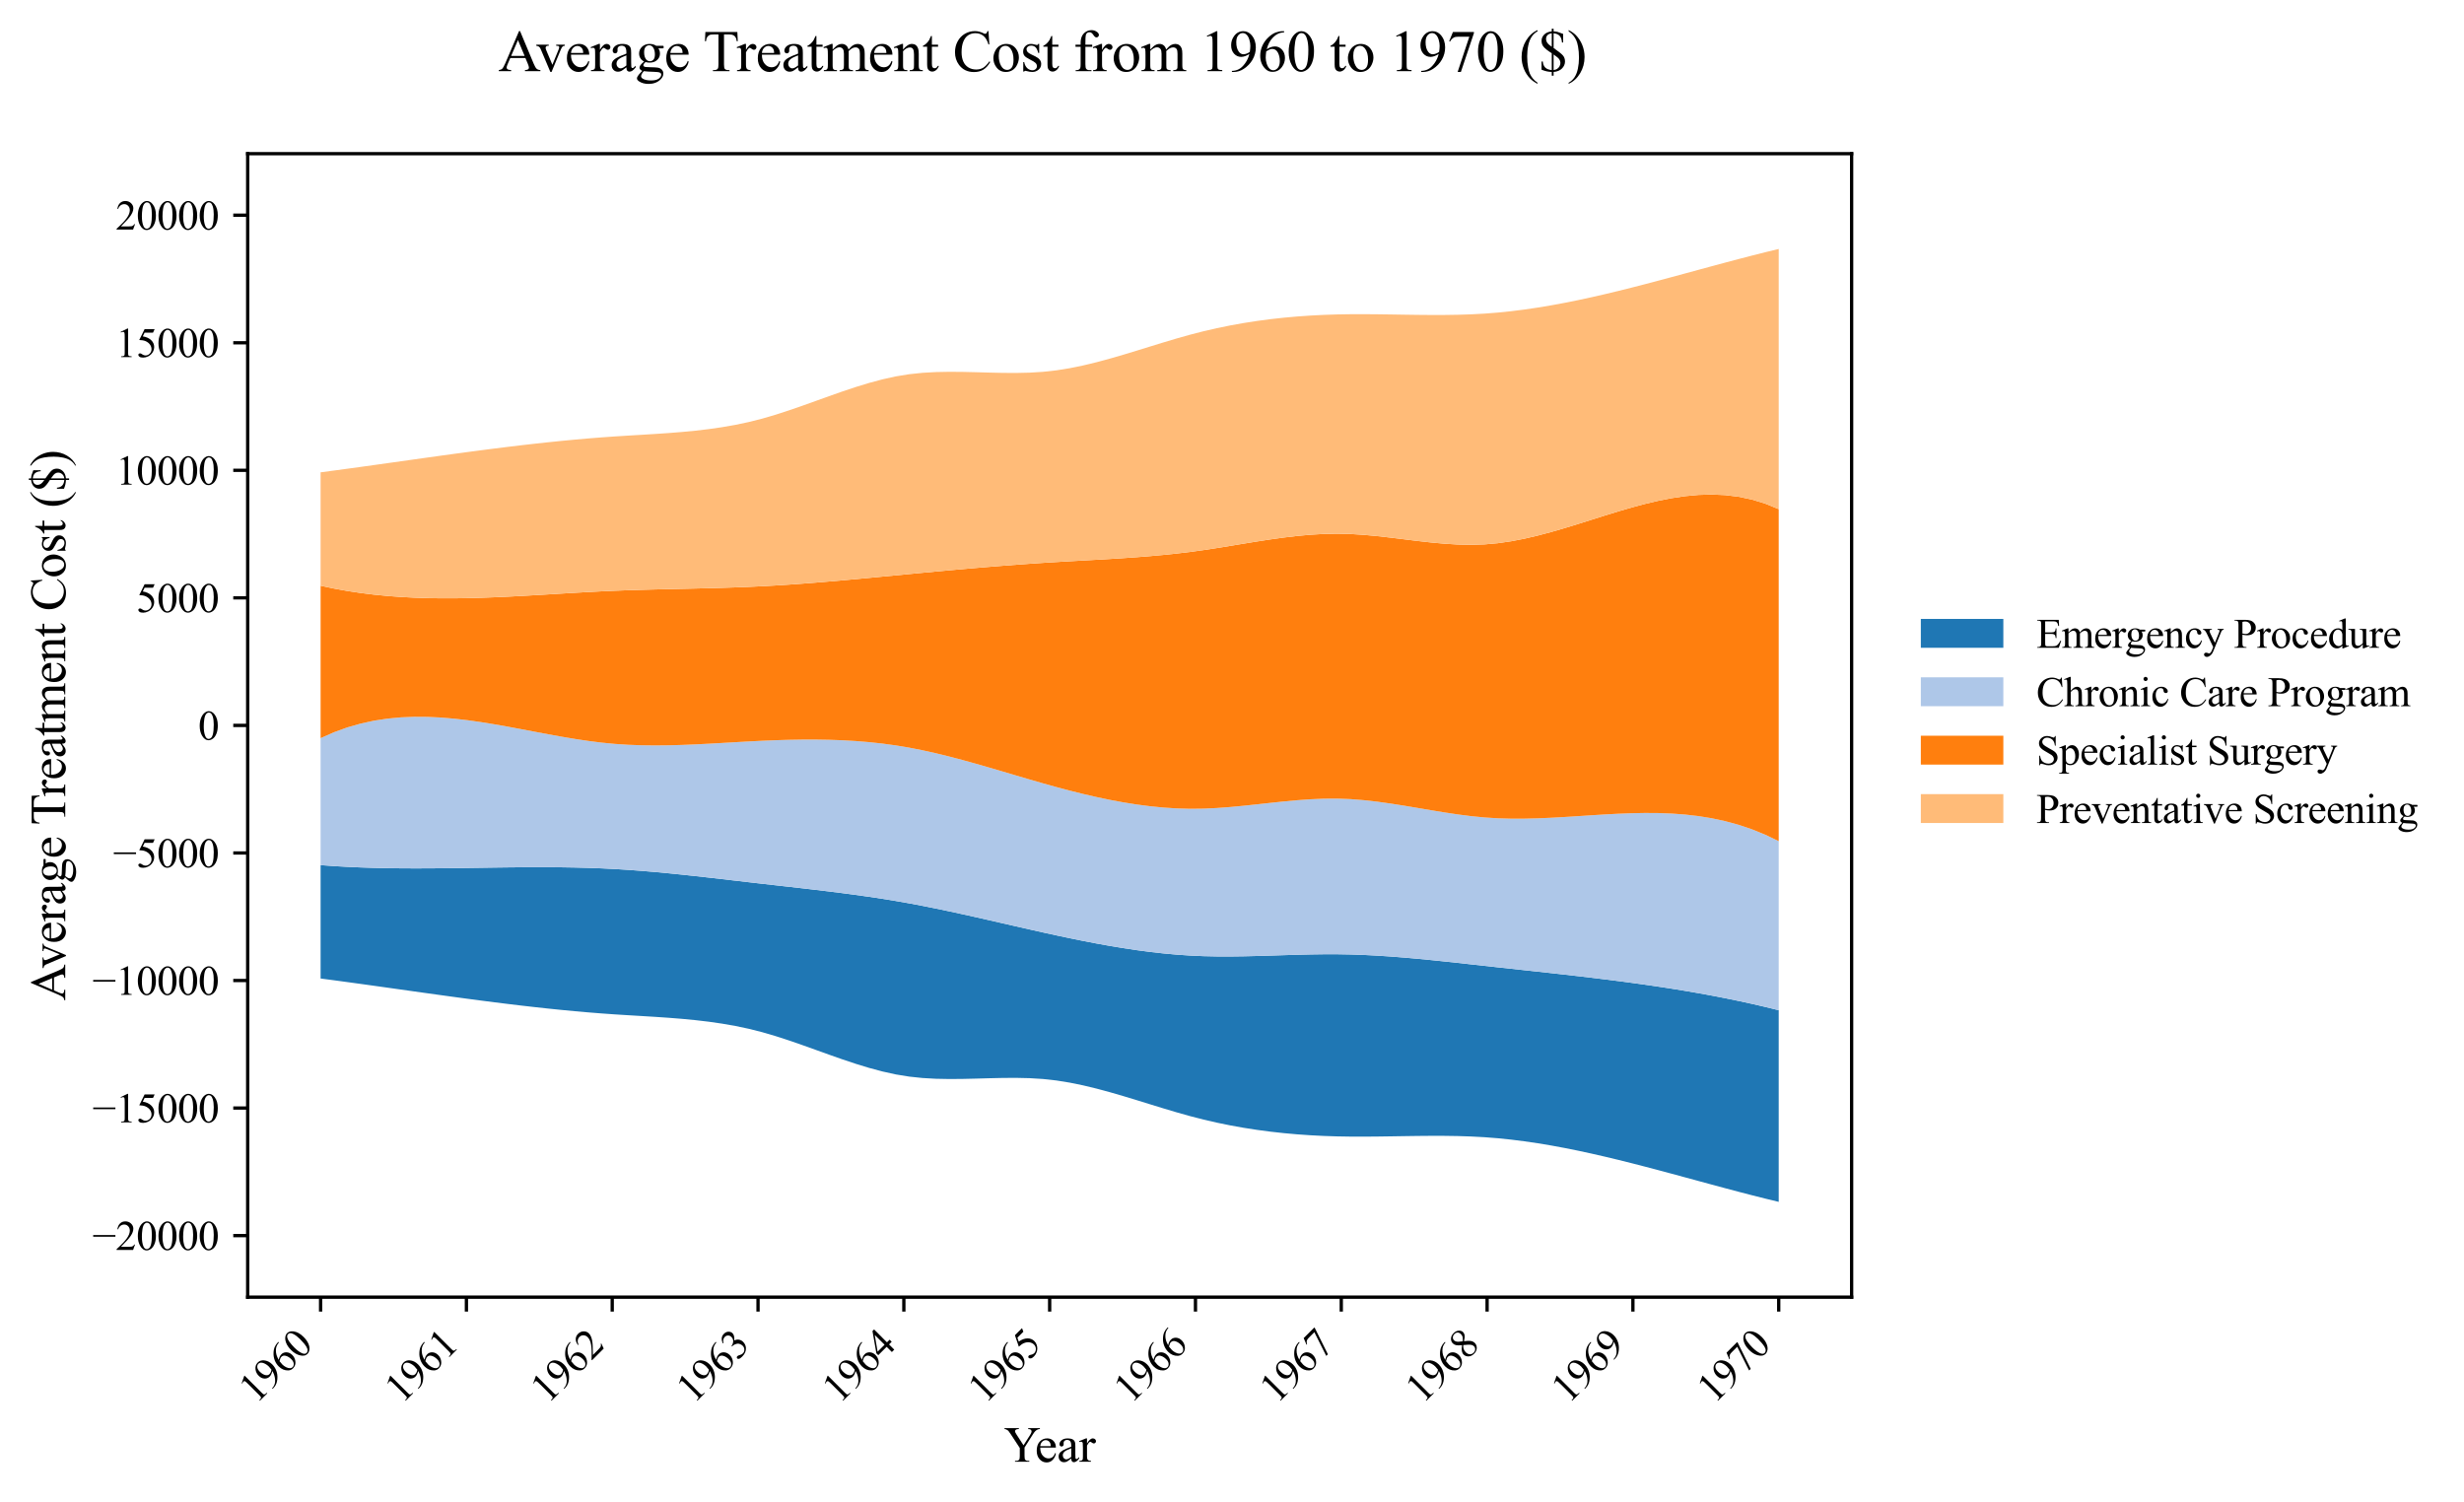 <?xml version="1.0" encoding="utf-8" standalone="no"?>
<!DOCTYPE svg PUBLIC "-//W3C//DTD SVG 1.1//EN"
  "http://www.w3.org/Graphics/SVG/1.1/DTD/svg11.dtd">
<svg xmlns:xlink="http://www.w3.org/1999/xlink" width="597.285pt" height="364.113pt" viewBox="0 0 597.285 364.113" xmlns="http://www.w3.org/2000/svg" version="1.1">
 <defs>
  <style type="text/css">*{stroke-linejoin: round; stroke-linecap: butt}</style>
 </defs>
 <g id="figure_1">
  <g id="patch_1">
   <path d="M 0 364.113 
L 597.285 364.113 
L 597.285 0 
L 0 0 
z
" style="fill: #ffffff"/>
  </g>
  <g id="axes_1">
   <g id="patch_2">
    <path d="M 60.042 314.449 
L 448.842 314.449 
L 448.842 37.249 
L 60.042 37.249 
z
" style="fill: #ffffff"/>
   </g>
   <g id="PolyCollection_1">
    <path d="M 77.715 209.718 
L 77.715 237.205 
L 80.958 237.633 
L 84.2 238.072 
L 87.443 238.517 
L 90.686 238.968 
L 93.928 239.423 
L 97.171 239.88 
L 100.414 240.337 
L 103.657 240.791 
L 106.899 241.242 
L 110.142 241.687 
L 113.385 242.125 
L 116.627 242.553 
L 119.87 242.97 
L 123.113 243.373 
L 126.355 243.762 
L 129.598 244.133 
L 132.841 244.486 
L 136.084 244.818 
L 139.326 245.127 
L 142.569 245.411 
L 145.812 245.67 
L 149.054 245.9 
L 152.297 246.104 
L 155.54 246.299 
L 158.782 246.498 
L 162.025 246.719 
L 165.268 246.978 
L 168.511 247.289 
L 171.753 247.67 
L 174.996 248.136 
L 178.239 248.703 
L 181.481 249.387 
L 184.724 250.205 
L 187.967 251.154 
L 191.209 252.206 
L 194.452 253.328 
L 197.695 254.488 
L 200.938 255.655 
L 204.18 256.795 
L 207.423 257.878 
L 210.666 258.87 
L 213.908 259.739 
L 217.151 260.455 
L 220.394 260.984 
L 223.637 261.324 
L 226.879 261.507 
L 230.122 261.569 
L 233.365 261.544 
L 236.607 261.469 
L 239.85 261.378 
L 243.093 261.307 
L 246.335 261.29 
L 249.578 261.363 
L 252.821 261.562 
L 256.064 261.92 
L 259.306 262.443 
L 262.549 263.107 
L 265.792 263.888 
L 269.034 264.761 
L 272.277 265.702 
L 275.52 266.687 
L 278.762 267.69 
L 282.005 268.687 
L 285.248 269.654 
L 288.491 270.566 
L 291.733 271.4 
L 294.976 272.147 
L 298.219 272.81 
L 301.461 273.392 
L 304.704 273.897 
L 307.947 274.327 
L 311.189 274.686 
L 314.432 274.977 
L 317.675 275.204 
L 320.918 275.369 
L 324.16 275.476 
L 327.403 275.529 
L 330.646 275.537 
L 333.888 275.512 
L 337.131 275.467 
L 340.374 275.416 
L 343.616 275.37 
L 346.859 275.343 
L 350.102 275.347 
L 353.345 275.394 
L 356.587 275.499 
L 359.83 275.672 
L 363.073 275.926 
L 366.315 276.26 
L 369.558 276.669 
L 372.801 277.147 
L 376.044 277.688 
L 379.286 278.288 
L 382.529 278.941 
L 385.772 279.641 
L 389.014 280.383 
L 392.257 281.162 
L 395.5 281.971 
L 398.742 282.806 
L 401.985 283.66 
L 405.228 284.529 
L 408.471 285.408 
L 411.713 286.289 
L 414.956 287.169 
L 418.199 288.042 
L 421.441 288.902 
L 424.684 289.743 
L 427.927 290.561 
L 431.169 291.349 
L 431.169 244.893 
L 431.169 244.893 
L 427.927 244.098 
L 424.684 243.348 
L 421.441 242.642 
L 418.199 241.977 
L 414.956 241.349 
L 411.713 240.758 
L 408.471 240.2 
L 405.228 239.672 
L 401.985 239.173 
L 398.742 238.7 
L 395.5 238.25 
L 392.257 237.821 
L 389.014 237.411 
L 385.772 237.016 
L 382.529 236.635 
L 379.286 236.265 
L 376.044 235.903 
L 372.801 235.547 
L 369.558 235.195 
L 366.315 234.845 
L 363.073 234.492 
L 359.83 234.136 
L 356.587 233.776 
L 353.345 233.418 
L 350.102 233.068 
L 346.859 232.733 
L 343.616 232.418 
L 340.374 232.13 
L 337.131 231.876 
L 333.888 231.661 
L 330.646 231.493 
L 327.403 231.377 
L 324.16 231.32 
L 320.918 231.321 
L 317.675 231.367 
L 314.432 231.447 
L 311.189 231.545 
L 307.947 231.648 
L 304.704 231.744 
L 301.461 231.819 
L 298.219 231.86 
L 294.976 231.852 
L 291.733 231.784 
L 288.491 231.64 
L 285.248 231.417 
L 282.005 231.12 
L 278.762 230.754 
L 275.52 230.324 
L 272.277 229.837 
L 269.034 229.299 
L 265.792 228.715 
L 262.549 228.091 
L 259.306 227.432 
L 256.064 226.745 
L 252.821 226.035 
L 249.578 225.308 
L 246.335 224.571 
L 243.093 223.828 
L 239.85 223.086 
L 236.607 222.351 
L 233.365 221.629 
L 230.122 220.925 
L 226.879 220.246 
L 223.637 219.598 
L 220.394 218.986 
L 217.151 218.417 
L 213.908 217.889 
L 210.666 217.399 
L 207.423 216.941 
L 204.18 216.51 
L 200.938 216.102 
L 197.695 215.712 
L 194.452 215.334 
L 191.209 214.965 
L 187.967 214.599 
L 184.724 214.232 
L 181.481 213.859 
L 178.239 213.481 
L 174.996 213.104 
L 171.753 212.731 
L 168.511 212.369 
L 165.268 212.021 
L 162.025 211.692 
L 158.782 211.388 
L 155.54 211.112 
L 152.297 210.87 
L 149.054 210.667 
L 145.812 210.506 
L 142.569 210.385 
L 139.326 210.301 
L 136.084 210.249 
L 132.841 210.224 
L 129.598 210.222 
L 126.355 210.238 
L 123.113 210.269 
L 119.87 210.309 
L 116.627 210.355 
L 113.385 210.402 
L 110.142 210.445 
L 106.899 210.481 
L 103.657 210.504 
L 100.414 210.511 
L 97.171 210.496 
L 93.928 210.456 
L 90.686 210.386 
L 87.443 210.281 
L 84.2 210.138 
L 80.958 209.952 
L 77.715 209.718 
z
" clip-path="url(#p4d84131edd)" style="fill: #1f77b4"/>
   </g>
   <g id="PolyCollection_2">
    <path d="M 77.715 178.934 
L 77.715 209.718 
L 80.958 209.952 
L 84.2 210.138 
L 87.443 210.281 
L 90.686 210.386 
L 93.928 210.456 
L 97.171 210.496 
L 100.414 210.511 
L 103.657 210.504 
L 106.899 210.481 
L 110.142 210.445 
L 113.385 210.402 
L 116.627 210.355 
L 119.87 210.309 
L 123.113 210.269 
L 126.355 210.238 
L 129.598 210.222 
L 132.841 210.224 
L 136.084 210.249 
L 139.326 210.301 
L 142.569 210.385 
L 145.812 210.506 
L 149.054 210.667 
L 152.297 210.87 
L 155.54 211.112 
L 158.782 211.388 
L 162.025 211.692 
L 165.268 212.021 
L 168.511 212.369 
L 171.753 212.731 
L 174.996 213.104 
L 178.239 213.481 
L 181.481 213.859 
L 184.724 214.232 
L 187.967 214.599 
L 191.209 214.965 
L 194.452 215.334 
L 197.695 215.712 
L 200.938 216.102 
L 204.18 216.51 
L 207.423 216.941 
L 210.666 217.399 
L 213.908 217.889 
L 217.151 218.417 
L 220.394 218.986 
L 223.637 219.598 
L 226.879 220.246 
L 230.122 220.925 
L 233.365 221.629 
L 236.607 222.351 
L 239.85 223.086 
L 243.093 223.828 
L 246.335 224.571 
L 249.578 225.308 
L 252.821 226.035 
L 256.064 226.745 
L 259.306 227.432 
L 262.549 228.091 
L 265.792 228.715 
L 269.034 229.299 
L 272.277 229.837 
L 275.52 230.324 
L 278.762 230.754 
L 282.005 231.12 
L 285.248 231.417 
L 288.491 231.64 
L 291.733 231.784 
L 294.976 231.852 
L 298.219 231.86 
L 301.461 231.819 
L 304.704 231.744 
L 307.947 231.648 
L 311.189 231.545 
L 314.432 231.447 
L 317.675 231.367 
L 320.918 231.321 
L 324.16 231.32 
L 327.403 231.377 
L 330.646 231.493 
L 333.888 231.661 
L 337.131 231.876 
L 340.374 232.13 
L 343.616 232.418 
L 346.859 232.733 
L 350.102 233.068 
L 353.345 233.418 
L 356.587 233.776 
L 359.83 234.136 
L 363.073 234.492 
L 366.315 234.845 
L 369.558 235.195 
L 372.801 235.547 
L 376.044 235.903 
L 379.286 236.265 
L 382.529 236.635 
L 385.772 237.016 
L 389.014 237.411 
L 392.257 237.821 
L 395.5 238.25 
L 398.742 238.7 
L 401.985 239.173 
L 405.228 239.672 
L 408.471 240.2 
L 411.713 240.758 
L 414.956 241.349 
L 418.199 241.977 
L 421.441 242.642 
L 424.684 243.348 
L 427.927 244.098 
L 431.169 244.893 
L 431.169 203.909 
L 431.169 203.909 
L 427.927 202.351 
L 424.684 201.035 
L 421.441 199.942 
L 418.199 199.056 
L 414.956 198.358 
L 411.713 197.831 
L 408.471 197.456 
L 405.228 197.217 
L 401.985 197.096 
L 398.742 197.074 
L 395.5 197.135 
L 392.257 197.26 
L 389.014 197.432 
L 385.772 197.632 
L 382.529 197.845 
L 379.286 198.051 
L 376.044 198.232 
L 372.801 198.372 
L 369.558 198.453 
L 366.315 198.457 
L 363.073 198.365 
L 359.83 198.161 
L 356.587 197.84 
L 353.345 197.422 
L 350.102 196.934 
L 346.859 196.402 
L 343.616 195.851 
L 340.374 195.307 
L 337.131 194.796 
L 333.888 194.343 
L 330.646 193.975 
L 327.403 193.716 
L 324.16 193.593 
L 320.918 193.612 
L 317.675 193.752 
L 314.432 193.984 
L 311.189 194.284 
L 307.947 194.624 
L 304.704 194.98 
L 301.461 195.324 
L 298.219 195.63 
L 294.976 195.873 
L 291.733 196.025 
L 288.491 196.062 
L 285.248 195.971 
L 282.005 195.761 
L 278.762 195.439 
L 275.52 195.014 
L 272.277 194.495 
L 269.034 193.891 
L 265.792 193.209 
L 262.549 192.459 
L 259.306 191.649 
L 256.064 190.788 
L 252.821 189.885 
L 249.578 188.949 
L 246.335 187.995 
L 243.093 187.035 
L 239.85 186.082 
L 236.607 185.148 
L 233.365 184.248 
L 230.122 183.394 
L 226.879 182.599 
L 223.637 181.876 
L 220.394 181.237 
L 217.151 180.696 
L 213.908 180.253 
L 210.666 179.903 
L 207.423 179.637 
L 204.18 179.45 
L 200.938 179.333 
L 197.695 179.281 
L 194.452 179.286 
L 191.209 179.341 
L 187.967 179.439 
L 184.724 179.574 
L 181.481 179.738 
L 178.239 179.92 
L 174.996 180.108 
L 171.753 180.29 
L 168.511 180.453 
L 165.268 180.584 
L 162.025 180.672 
L 158.782 180.703 
L 155.54 180.665 
L 152.297 180.546 
L 149.054 180.334 
L 145.812 180.018 
L 142.569 179.607 
L 139.326 179.12 
L 136.084 178.573 
L 132.841 177.986 
L 129.598 177.375 
L 126.355 176.759 
L 123.113 176.154 
L 119.87 175.58 
L 116.627 175.054 
L 113.385 174.593 
L 110.142 174.215 
L 106.899 173.939 
L 103.657 173.781 
L 100.414 173.76 
L 97.171 173.894 
L 93.928 174.2 
L 90.686 174.695 
L 87.443 175.399 
L 84.2 176.328 
L 80.958 177.501 
L 77.715 178.934 
z
" clip-path="url(#p4d84131edd)" style="fill: #aec7e8"/>
   </g>
   <g id="PolyCollection_3">
    <path d="M 77.715 141.989 
L 77.715 178.934 
L 80.958 177.501 
L 84.2 176.328 
L 87.443 175.399 
L 90.686 174.695 
L 93.928 174.2 
L 97.171 173.894 
L 100.414 173.76 
L 103.657 173.781 
L 106.899 173.939 
L 110.142 174.215 
L 113.385 174.593 
L 116.627 175.054 
L 119.87 175.58 
L 123.113 176.154 
L 126.355 176.759 
L 129.598 177.375 
L 132.841 177.986 
L 136.084 178.573 
L 139.326 179.12 
L 142.569 179.607 
L 145.812 180.018 
L 149.054 180.334 
L 152.297 180.546 
L 155.54 180.665 
L 158.782 180.703 
L 162.025 180.672 
L 165.268 180.584 
L 168.511 180.453 
L 171.753 180.29 
L 174.996 180.108 
L 178.239 179.92 
L 181.481 179.738 
L 184.724 179.574 
L 187.967 179.439 
L 191.209 179.341 
L 194.452 179.286 
L 197.695 179.281 
L 200.938 179.333 
L 204.18 179.45 
L 207.423 179.637 
L 210.666 179.903 
L 213.908 180.253 
L 217.151 180.696 
L 220.394 181.237 
L 223.637 181.876 
L 226.879 182.599 
L 230.122 183.394 
L 233.365 184.248 
L 236.607 185.148 
L 239.85 186.082 
L 243.093 187.035 
L 246.335 187.995 
L 249.578 188.949 
L 252.821 189.885 
L 256.064 190.788 
L 259.306 191.649 
L 262.549 192.459 
L 265.792 193.209 
L 269.034 193.891 
L 272.277 194.495 
L 275.52 195.014 
L 278.762 195.439 
L 282.005 195.761 
L 285.248 195.971 
L 288.491 196.062 
L 291.733 196.025 
L 294.976 195.873 
L 298.219 195.63 
L 301.461 195.324 
L 304.704 194.98 
L 307.947 194.624 
L 311.189 194.284 
L 314.432 193.984 
L 317.675 193.752 
L 320.918 193.612 
L 324.16 193.593 
L 327.403 193.716 
L 330.646 193.975 
L 333.888 194.343 
L 337.131 194.796 
L 340.374 195.307 
L 343.616 195.851 
L 346.859 196.402 
L 350.102 196.934 
L 353.345 197.422 
L 356.587 197.84 
L 359.83 198.161 
L 363.073 198.365 
L 366.315 198.457 
L 369.558 198.453 
L 372.801 198.372 
L 376.044 198.232 
L 379.286 198.051 
L 382.529 197.845 
L 385.772 197.632 
L 389.014 197.432 
L 392.257 197.26 
L 395.5 197.135 
L 398.742 197.074 
L 401.985 197.096 
L 405.228 197.217 
L 408.471 197.456 
L 411.713 197.831 
L 414.956 198.358 
L 418.199 199.056 
L 421.441 199.942 
L 424.684 201.035 
L 427.927 202.351 
L 431.169 203.909 
L 431.169 123.423 
L 431.169 123.423 
L 427.927 122.093 
L 424.684 121.1 
L 421.441 120.417 
L 418.199 120.02 
L 414.956 119.881 
L 411.713 119.975 
L 408.471 120.276 
L 405.228 120.758 
L 401.985 121.396 
L 398.742 122.162 
L 395.5 123.031 
L 392.257 123.977 
L 389.014 124.975 
L 385.772 125.997 
L 382.529 127.019 
L 379.286 128.014 
L 376.044 128.956 
L 372.801 129.819 
L 369.558 130.578 
L 366.315 131.206 
L 363.073 131.677 
L 359.83 131.965 
L 356.587 132.062 
L 353.345 131.995 
L 350.102 131.795 
L 346.859 131.497 
L 343.616 131.132 
L 340.374 130.733 
L 337.131 130.333 
L 333.888 129.964 
L 330.646 129.659 
L 327.403 129.451 
L 324.16 129.372 
L 320.918 129.435 
L 317.675 129.625 
L 314.432 129.922 
L 311.189 130.306 
L 307.947 130.758 
L 304.704 131.258 
L 301.461 131.786 
L 298.219 132.324 
L 294.976 132.851 
L 291.733 133.348 
L 288.491 133.795 
L 285.248 134.185 
L 282.005 134.523 
L 278.762 134.817 
L 275.52 135.075 
L 272.277 135.302 
L 269.034 135.508 
L 265.792 135.698 
L 262.549 135.88 
L 259.306 136.061 
L 256.064 136.25 
L 252.821 136.451 
L 249.578 136.67 
L 246.335 136.903 
L 243.093 137.151 
L 239.85 137.411 
L 236.607 137.682 
L 233.365 137.964 
L 230.122 138.254 
L 226.879 138.55 
L 223.637 138.853 
L 220.394 139.16 
L 217.151 139.47 
L 213.908 139.78 
L 210.666 140.089 
L 207.423 140.392 
L 204.18 140.686 
L 200.938 140.969 
L 197.695 141.238 
L 194.452 141.49 
L 191.209 141.722 
L 187.967 141.93 
L 184.724 142.112 
L 181.481 142.266 
L 178.239 142.393 
L 174.996 142.498 
L 171.753 142.588 
L 168.511 142.667 
L 165.268 142.74 
L 162.025 142.813 
L 158.782 142.89 
L 155.54 142.977 
L 152.297 143.079 
L 149.054 143.202 
L 145.812 143.349 
L 142.569 143.517 
L 139.326 143.701 
L 136.084 143.894 
L 132.841 144.091 
L 129.598 144.284 
L 126.355 144.469 
L 123.113 144.638 
L 119.87 144.786 
L 116.627 144.906 
L 113.385 144.994 
L 110.142 145.041 
L 106.899 145.043 
L 103.657 144.993 
L 100.414 144.884 
L 97.171 144.712 
L 93.928 144.47 
L 90.686 144.151 
L 87.443 143.749 
L 84.2 143.26 
L 80.958 142.675 
L 77.715 141.989 
z
" clip-path="url(#p4d84131edd)" style="fill: #ff7f0e"/>
   </g>
   <g id="PolyCollection_4">
    <path d="M 77.715 114.494 
L 77.715 141.989 
L 80.958 142.675 
L 84.2 143.26 
L 87.443 143.749 
L 90.686 144.151 
L 93.928 144.47 
L 97.171 144.712 
L 100.414 144.884 
L 103.657 144.993 
L 106.899 145.043 
L 110.142 145.041 
L 113.385 144.994 
L 116.627 144.906 
L 119.87 144.786 
L 123.113 144.638 
L 126.355 144.469 
L 129.598 144.284 
L 132.841 144.091 
L 136.084 143.894 
L 139.326 143.701 
L 142.569 143.517 
L 145.812 143.349 
L 149.054 143.202 
L 152.297 143.079 
L 155.54 142.977 
L 158.782 142.89 
L 162.025 142.813 
L 165.268 142.74 
L 168.511 142.667 
L 171.753 142.588 
L 174.996 142.498 
L 178.239 142.393 
L 181.481 142.266 
L 184.724 142.112 
L 187.967 141.93 
L 191.209 141.722 
L 194.452 141.49 
L 197.695 141.238 
L 200.938 140.969 
L 204.18 140.686 
L 207.423 140.392 
L 210.666 140.089 
L 213.908 139.78 
L 217.151 139.47 
L 220.394 139.16 
L 223.637 138.853 
L 226.879 138.55 
L 230.122 138.254 
L 233.365 137.964 
L 236.607 137.682 
L 239.85 137.411 
L 243.093 137.151 
L 246.335 136.903 
L 249.578 136.67 
L 252.821 136.451 
L 256.064 136.25 
L 259.306 136.061 
L 262.549 135.88 
L 265.792 135.698 
L 269.034 135.508 
L 272.277 135.302 
L 275.52 135.075 
L 278.762 134.817 
L 282.005 134.523 
L 285.248 134.185 
L 288.491 133.795 
L 291.733 133.348 
L 294.976 132.851 
L 298.219 132.324 
L 301.461 131.786 
L 304.704 131.258 
L 307.947 130.758 
L 311.189 130.306 
L 314.432 129.922 
L 317.675 129.625 
L 320.918 129.435 
L 324.16 129.372 
L 327.403 129.451 
L 330.646 129.659 
L 333.888 129.964 
L 337.131 130.333 
L 340.374 130.733 
L 343.616 131.132 
L 346.859 131.497 
L 350.102 131.795 
L 353.345 131.995 
L 356.587 132.062 
L 359.83 131.965 
L 363.073 131.677 
L 366.315 131.206 
L 369.558 130.578 
L 372.801 129.819 
L 376.044 128.956 
L 379.286 128.014 
L 382.529 127.019 
L 385.772 125.997 
L 389.014 124.975 
L 392.257 123.977 
L 395.5 123.031 
L 398.742 122.162 
L 401.985 121.396 
L 405.228 120.758 
L 408.471 120.276 
L 411.713 119.975 
L 414.956 119.881 
L 418.199 120.02 
L 421.441 120.417 
L 424.684 121.1 
L 427.927 122.093 
L 431.169 123.423 
L 431.169 60.349 
L 431.169 60.349 
L 427.927 61.138 
L 424.684 61.956 
L 421.441 62.797 
L 418.199 63.657 
L 414.956 64.529 
L 411.713 65.409 
L 408.471 66.291 
L 405.228 67.169 
L 401.985 68.039 
L 398.742 68.893 
L 395.5 69.728 
L 392.257 70.537 
L 389.014 71.316 
L 385.772 72.057 
L 382.529 72.758 
L 379.286 73.41 
L 376.044 74.01 
L 372.801 74.552 
L 369.558 75.03 
L 366.315 75.439 
L 363.073 75.773 
L 359.83 76.027 
L 356.587 76.2 
L 353.345 76.304 
L 350.102 76.352 
L 346.859 76.356 
L 343.616 76.329 
L 340.374 76.283 
L 337.131 76.231 
L 333.888 76.187 
L 330.646 76.162 
L 327.403 76.17 
L 324.16 76.222 
L 320.918 76.329 
L 317.675 76.495 
L 314.432 76.721 
L 311.189 77.013 
L 307.947 77.372 
L 304.704 77.802 
L 301.461 78.307 
L 298.219 78.889 
L 294.976 79.552 
L 291.733 80.299 
L 288.491 81.133 
L 285.248 82.045 
L 282.005 83.012 
L 278.762 84.009 
L 275.52 85.012 
L 272.277 85.996 
L 269.034 86.937 
L 265.792 87.811 
L 262.549 88.592 
L 259.306 89.256 
L 256.064 89.778 
L 252.821 90.136 
L 249.578 90.335 
L 246.335 90.409 
L 243.093 90.392 
L 239.85 90.321 
L 236.607 90.23 
L 233.365 90.155 
L 230.122 90.13 
L 226.879 90.192 
L 223.637 90.375 
L 220.394 90.715 
L 217.151 91.244 
L 213.908 91.959 
L 210.666 92.829 
L 207.423 93.821 
L 204.18 94.904 
L 200.938 96.044 
L 197.695 97.211 
L 194.452 98.371 
L 191.209 99.493 
L 187.967 100.545 
L 184.724 101.494 
L 181.481 102.311 
L 178.239 102.996 
L 174.996 103.563 
L 171.753 104.029 
L 168.511 104.41 
L 165.268 104.721 
L 162.025 104.979 
L 158.782 105.2 
L 155.54 105.4 
L 152.297 105.594 
L 149.054 105.799 
L 145.812 106.029 
L 142.569 106.287 
L 139.326 106.572 
L 136.084 106.881 
L 132.841 107.213 
L 129.598 107.565 
L 126.355 107.937 
L 123.113 108.325 
L 119.87 108.729 
L 116.627 109.146 
L 113.385 109.574 
L 110.142 110.011 
L 106.899 110.456 
L 103.657 110.907 
L 100.414 111.362 
L 97.171 111.819 
L 93.928 112.275 
L 90.686 112.73 
L 87.443 113.182 
L 84.2 113.627 
L 80.958 114.065 
L 77.715 114.494 
z
" clip-path="url(#p4d84131edd)" style="fill: #ffbb78"/>
   </g>
   <g id="matplotlib.axis_1">
    <g id="xtick_1">
     <g id="line2d_1">
      <defs>
       <path id="m39d97ddd33" d="M 0 0 
L 0 3.5 
" style="stroke: #000000; stroke-width: 0.8"/>
      </defs>
      <g>
       <use xlink:href="#m39d97ddd33" x="77.715" y="314.449" style="stroke: #000000; stroke-width: 0.8"/>
      </g>
     </g>
     <g id="text_1">
      <!-- 1960 -->
      <g transform="translate(62.06 340.501) rotate(-45) scale(0.1 -0.1)">
       <defs>
        <path id="TimesNewRomanPSMT-31" d="M 750 3822 
L 1781 4325 
L 1884 4325 
L 1884 747 
Q 1884 391 1914 303 
Q 1944 216 2037 169 
Q 2131 122 2419 116 
L 2419 0 
L 825 0 
L 825 116 
Q 1125 122 1212 167 
Q 1300 213 1334 289 
Q 1369 366 1369 747 
L 1369 3034 
Q 1369 3497 1338 3628 
Q 1316 3728 1258 3775 
Q 1200 3822 1119 3822 
Q 1003 3822 797 3725 
L 750 3822 
z
" transform="scale(0.016)"/>
        <path id="TimesNewRomanPSMT-39" d="M 338 -88 
L 338 28 
Q 744 34 1094 217 
Q 1444 400 1770 856 
Q 2097 1313 2225 1859 
Q 1734 1544 1338 1544 
Q 891 1544 572 1889 
Q 253 2234 253 2806 
Q 253 3363 572 3797 
Q 956 4325 1575 4325 
Q 2097 4325 2469 3894 
Q 2925 3359 2925 2575 
Q 2925 1869 2578 1258 
Q 2231 647 1613 244 
Q 1109 -88 516 -88 
L 338 -88 
z
M 2275 2091 
Q 2331 2497 2331 2741 
Q 2331 3044 2228 3395 
Q 2125 3747 1936 3934 
Q 1747 4122 1506 4122 
Q 1228 4122 1018 3872 
Q 809 3622 809 3128 
Q 809 2469 1088 2097 
Q 1291 1828 1588 1828 
Q 1731 1828 1928 1897 
Q 2125 1966 2275 2091 
z
" transform="scale(0.016)"/>
        <path id="TimesNewRomanPSMT-36" d="M 2869 4325 
L 2869 4209 
Q 2456 4169 2195 4045 
Q 1934 3922 1679 3669 
Q 1425 3416 1258 3105 
Q 1091 2794 978 2366 
Q 1428 2675 1881 2675 
Q 2316 2675 2634 2325 
Q 2953 1975 2953 1425 
Q 2953 894 2631 456 
Q 2244 -75 1606 -75 
Q 1172 -75 869 213 
Q 275 772 275 1663 
Q 275 2231 503 2743 
Q 731 3256 1154 3653 
Q 1578 4050 1965 4187 
Q 2353 4325 2688 4325 
L 2869 4325 
z
M 925 2138 
Q 869 1716 869 1456 
Q 869 1156 980 804 
Q 1091 453 1309 247 
Q 1469 100 1697 100 
Q 1969 100 2183 356 
Q 2397 613 2397 1088 
Q 2397 1622 2184 2012 
Q 1972 2403 1581 2403 
Q 1463 2403 1327 2353 
Q 1191 2303 925 2138 
z
" transform="scale(0.016)"/>
        <path id="TimesNewRomanPSMT-30" d="M 231 2094 
Q 231 2819 450 3342 
Q 669 3866 1031 4122 
Q 1313 4325 1613 4325 
Q 2100 4325 2488 3828 
Q 2972 3213 2972 2159 
Q 2972 1422 2759 906 
Q 2547 391 2217 158 
Q 1888 -75 1581 -75 
Q 975 -75 572 641 
Q 231 1244 231 2094 
z
M 844 2016 
Q 844 1141 1059 588 
Q 1238 122 1591 122 
Q 1759 122 1940 273 
Q 2122 425 2216 781 
Q 2359 1319 2359 2297 
Q 2359 3022 2209 3506 
Q 2097 3866 1919 4016 
Q 1791 4119 1609 4119 
Q 1397 4119 1231 3928 
Q 1006 3669 925 3112 
Q 844 2556 844 2016 
z
" transform="scale(0.016)"/>
       </defs>
       <use xlink:href="#TimesNewRomanPSMT-31"/>
       <use xlink:href="#TimesNewRomanPSMT-39" x="50"/>
       <use xlink:href="#TimesNewRomanPSMT-36" x="100"/>
       <use xlink:href="#TimesNewRomanPSMT-30" x="150"/>
      </g>
     </g>
    </g>
    <g id="xtick_2">
     <g id="line2d_2">
      <g>
       <use xlink:href="#m39d97ddd33" x="113.06" y="314.449" style="stroke: #000000; stroke-width: 0.8"/>
      </g>
     </g>
     <g id="text_2">
      <!-- 1961 -->
      <g transform="translate(97.406 340.501) rotate(-45) scale(0.1 -0.1)">
       <use xlink:href="#TimesNewRomanPSMT-31"/>
       <use xlink:href="#TimesNewRomanPSMT-39" x="50"/>
       <use xlink:href="#TimesNewRomanPSMT-36" x="100"/>
       <use xlink:href="#TimesNewRomanPSMT-31" x="150"/>
      </g>
     </g>
    </g>
    <g id="xtick_3">
     <g id="line2d_3">
      <g>
       <use xlink:href="#m39d97ddd33" x="148.406" y="314.449" style="stroke: #000000; stroke-width: 0.8"/>
      </g>
     </g>
     <g id="text_3">
      <!-- 1962 -->
      <g transform="translate(132.751 340.501) rotate(-45) scale(0.1 -0.1)">
       <defs>
        <path id="TimesNewRomanPSMT-32" d="M 2934 816 
L 2638 0 
L 138 0 
L 138 116 
Q 1241 1122 1691 1759 
Q 2141 2397 2141 2925 
Q 2141 3328 1894 3587 
Q 1647 3847 1303 3847 
Q 991 3847 742 3664 
Q 494 3481 375 3128 
L 259 3128 
Q 338 3706 661 4015 
Q 984 4325 1469 4325 
Q 1984 4325 2329 3994 
Q 2675 3663 2675 3213 
Q 2675 2891 2525 2569 
Q 2294 2063 1775 1497 
Q 997 647 803 472 
L 1909 472 
Q 2247 472 2383 497 
Q 2519 522 2628 598 
Q 2738 675 2819 816 
L 2934 816 
z
" transform="scale(0.016)"/>
       </defs>
       <use xlink:href="#TimesNewRomanPSMT-31"/>
       <use xlink:href="#TimesNewRomanPSMT-39" x="50"/>
       <use xlink:href="#TimesNewRomanPSMT-36" x="100"/>
       <use xlink:href="#TimesNewRomanPSMT-32" x="150"/>
      </g>
     </g>
    </g>
    <g id="xtick_4">
     <g id="line2d_4">
      <g>
       <use xlink:href="#m39d97ddd33" x="183.751" y="314.449" style="stroke: #000000; stroke-width: 0.8"/>
      </g>
     </g>
     <g id="text_4">
      <!-- 1963 -->
      <g transform="translate(168.097 340.501) rotate(-45) scale(0.1 -0.1)">
       <defs>
        <path id="TimesNewRomanPSMT-33" d="M 325 3431 
Q 506 3859 782 4092 
Q 1059 4325 1472 4325 
Q 1981 4325 2253 3994 
Q 2459 3747 2459 3466 
Q 2459 3003 1878 2509 
Q 2269 2356 2469 2072 
Q 2669 1788 2669 1403 
Q 2669 853 2319 450 
Q 1863 -75 997 -75 
Q 569 -75 414 31 
Q 259 138 259 259 
Q 259 350 332 419 
Q 406 488 509 488 
Q 588 488 669 463 
Q 722 447 909 348 
Q 1097 250 1169 231 
Q 1284 197 1416 197 
Q 1734 197 1970 444 
Q 2206 691 2206 1028 
Q 2206 1275 2097 1509 
Q 2016 1684 1919 1775 
Q 1784 1900 1550 2001 
Q 1316 2103 1072 2103 
L 972 2103 
L 972 2197 
Q 1219 2228 1467 2375 
Q 1716 2522 1828 2728 
Q 1941 2934 1941 3181 
Q 1941 3503 1739 3701 
Q 1538 3900 1238 3900 
Q 753 3900 428 3381 
L 325 3431 
z
" transform="scale(0.016)"/>
       </defs>
       <use xlink:href="#TimesNewRomanPSMT-31"/>
       <use xlink:href="#TimesNewRomanPSMT-39" x="50"/>
       <use xlink:href="#TimesNewRomanPSMT-36" x="100"/>
       <use xlink:href="#TimesNewRomanPSMT-33" x="150"/>
      </g>
     </g>
    </g>
    <g id="xtick_5">
     <g id="line2d_5">
      <g>
       <use xlink:href="#m39d97ddd33" x="219.097" y="314.449" style="stroke: #000000; stroke-width: 0.8"/>
      </g>
     </g>
     <g id="text_5">
      <!-- 1964 -->
      <g transform="translate(203.442 340.501) rotate(-45) scale(0.1 -0.1)">
       <defs>
        <path id="TimesNewRomanPSMT-34" d="M 2978 1563 
L 2978 1119 
L 2409 1119 
L 2409 0 
L 1894 0 
L 1894 1119 
L 100 1119 
L 100 1519 
L 2066 4325 
L 2409 4325 
L 2409 1563 
L 2978 1563 
z
M 1894 1563 
L 1894 3666 
L 406 1563 
L 1894 1563 
z
" transform="scale(0.016)"/>
       </defs>
       <use xlink:href="#TimesNewRomanPSMT-31"/>
       <use xlink:href="#TimesNewRomanPSMT-39" x="50"/>
       <use xlink:href="#TimesNewRomanPSMT-36" x="100"/>
       <use xlink:href="#TimesNewRomanPSMT-34" x="150"/>
      </g>
     </g>
    </g>
    <g id="xtick_6">
     <g id="line2d_6">
      <g>
       <use xlink:href="#m39d97ddd33" x="254.442" y="314.449" style="stroke: #000000; stroke-width: 0.8"/>
      </g>
     </g>
     <g id="text_6">
      <!-- 1965 -->
      <g transform="translate(238.788 340.501) rotate(-45) scale(0.1 -0.1)">
       <defs>
        <path id="TimesNewRomanPSMT-35" d="M 2778 4238 
L 2534 3706 
L 1259 3706 
L 981 3138 
Q 1809 3016 2294 2522 
Q 2709 2097 2709 1522 
Q 2709 1188 2573 903 
Q 2438 619 2231 419 
Q 2025 219 1772 97 
Q 1413 -75 1034 -75 
Q 653 -75 479 54 
Q 306 184 306 341 
Q 306 428 378 495 
Q 450 563 559 563 
Q 641 563 702 538 
Q 763 513 909 409 
Q 1144 247 1384 247 
Q 1750 247 2026 523 
Q 2303 800 2303 1197 
Q 2303 1581 2056 1914 
Q 1809 2247 1375 2428 
Q 1034 2569 447 2591 
L 1259 4238 
L 2778 4238 
z
" transform="scale(0.016)"/>
       </defs>
       <use xlink:href="#TimesNewRomanPSMT-31"/>
       <use xlink:href="#TimesNewRomanPSMT-39" x="50"/>
       <use xlink:href="#TimesNewRomanPSMT-36" x="100"/>
       <use xlink:href="#TimesNewRomanPSMT-35" x="150"/>
      </g>
     </g>
    </g>
    <g id="xtick_7">
     <g id="line2d_7">
      <g>
       <use xlink:href="#m39d97ddd33" x="289.788" y="314.449" style="stroke: #000000; stroke-width: 0.8"/>
      </g>
     </g>
     <g id="text_7">
      <!-- 1966 -->
      <g transform="translate(274.133 340.501) rotate(-45) scale(0.1 -0.1)">
       <use xlink:href="#TimesNewRomanPSMT-31"/>
       <use xlink:href="#TimesNewRomanPSMT-39" x="50"/>
       <use xlink:href="#TimesNewRomanPSMT-36" x="100"/>
       <use xlink:href="#TimesNewRomanPSMT-36" x="150"/>
      </g>
     </g>
    </g>
    <g id="xtick_8">
     <g id="line2d_8">
      <g>
       <use xlink:href="#m39d97ddd33" x="325.133" y="314.449" style="stroke: #000000; stroke-width: 0.8"/>
      </g>
     </g>
     <g id="text_8">
      <!-- 1967 -->
      <g transform="translate(309.478 340.501) rotate(-45) scale(0.1 -0.1)">
       <defs>
        <path id="TimesNewRomanPSMT-37" d="M 644 4238 
L 2916 4238 
L 2916 4119 
L 1503 -88 
L 1153 -88 
L 2419 3728 
L 1253 3728 
Q 900 3728 750 3644 
Q 488 3500 328 3200 
L 238 3234 
L 644 4238 
z
" transform="scale(0.016)"/>
       </defs>
       <use xlink:href="#TimesNewRomanPSMT-31"/>
       <use xlink:href="#TimesNewRomanPSMT-39" x="50"/>
       <use xlink:href="#TimesNewRomanPSMT-36" x="100"/>
       <use xlink:href="#TimesNewRomanPSMT-37" x="150"/>
      </g>
     </g>
    </g>
    <g id="xtick_9">
     <g id="line2d_9">
      <g>
       <use xlink:href="#m39d97ddd33" x="360.479" y="314.449" style="stroke: #000000; stroke-width: 0.8"/>
      </g>
     </g>
     <g id="text_9">
      <!-- 1968 -->
      <g transform="translate(344.824 340.501) rotate(-45) scale(0.1 -0.1)">
       <defs>
        <path id="TimesNewRomanPSMT-38" d="M 1228 2134 
Q 725 2547 579 2797 
Q 434 3047 434 3316 
Q 434 3728 753 4026 
Q 1072 4325 1600 4325 
Q 2113 4325 2425 4047 
Q 2738 3769 2738 3413 
Q 2738 3175 2569 2928 
Q 2400 2681 1866 2347 
Q 2416 1922 2594 1678 
Q 2831 1359 2831 1006 
Q 2831 559 2490 242 
Q 2150 -75 1597 -75 
Q 994 -75 656 303 
Q 388 606 388 966 
Q 388 1247 577 1523 
Q 766 1800 1228 2134 
z
M 1719 2469 
Q 2094 2806 2194 3001 
Q 2294 3197 2294 3444 
Q 2294 3772 2109 3958 
Q 1925 4144 1606 4144 
Q 1288 4144 1088 3959 
Q 888 3775 888 3528 
Q 888 3366 970 3203 
Q 1053 3041 1206 2894 
L 1719 2469 
z
M 1375 2016 
Q 1116 1797 991 1539 
Q 866 1281 866 981 
Q 866 578 1086 336 
Q 1306 94 1647 94 
Q 1984 94 2187 284 
Q 2391 475 2391 747 
Q 2391 972 2272 1150 
Q 2050 1481 1375 2016 
z
" transform="scale(0.016)"/>
       </defs>
       <use xlink:href="#TimesNewRomanPSMT-31"/>
       <use xlink:href="#TimesNewRomanPSMT-39" x="50"/>
       <use xlink:href="#TimesNewRomanPSMT-36" x="100"/>
       <use xlink:href="#TimesNewRomanPSMT-38" x="150"/>
      </g>
     </g>
    </g>
    <g id="xtick_10">
     <g id="line2d_10">
      <g>
       <use xlink:href="#m39d97ddd33" x="395.824" y="314.449" style="stroke: #000000; stroke-width: 0.8"/>
      </g>
     </g>
     <g id="text_10">
      <!-- 1969 -->
      <g transform="translate(380.169 340.501) rotate(-45) scale(0.1 -0.1)">
       <use xlink:href="#TimesNewRomanPSMT-31"/>
       <use xlink:href="#TimesNewRomanPSMT-39" x="50"/>
       <use xlink:href="#TimesNewRomanPSMT-36" x="100"/>
       <use xlink:href="#TimesNewRomanPSMT-39" x="150"/>
      </g>
     </g>
    </g>
    <g id="xtick_11">
     <g id="line2d_11">
      <g>
       <use xlink:href="#m39d97ddd33" x="431.169" y="314.449" style="stroke: #000000; stroke-width: 0.8"/>
      </g>
     </g>
     <g id="text_11">
      <!-- 1970 -->
      <g transform="translate(415.515 340.501) rotate(-45) scale(0.1 -0.1)">
       <use xlink:href="#TimesNewRomanPSMT-31"/>
       <use xlink:href="#TimesNewRomanPSMT-39" x="50"/>
       <use xlink:href="#TimesNewRomanPSMT-37" x="100"/>
       <use xlink:href="#TimesNewRomanPSMT-30" x="150"/>
      </g>
     </g>
    </g>
    <g id="text_12">
     <!-- Year -->
     <g transform="translate(243.384 354.347) scale(0.12 -0.12)">
      <defs>
       <path id="TimesNewRomanPSMT-59" d="M 3050 4238 
L 4528 4238 
L 4528 4122 
L 4447 4122 
Q 4366 4122 4209 4050 
Q 4053 3978 3925 3843 
Q 3797 3709 3609 3406 
L 2588 1797 
L 2588 734 
Q 2588 344 2675 247 
Q 2794 116 3050 116 
L 3188 116 
L 3188 0 
L 1388 0 
L 1388 116 
L 1538 116 
Q 1806 116 1919 278 
Q 1988 378 1988 734 
L 1988 1738 
L 825 3513 
Q 619 3825 545 3903 
Q 472 3981 241 4091 
Q 178 4122 59 4122 
L 59 4238 
L 1872 4238 
L 1872 4122 
L 1778 4122 
Q 1631 4122 1507 4053 
Q 1384 3984 1384 3847 
Q 1384 3734 1575 3441 
L 2459 2075 
L 3291 3381 
Q 3478 3675 3478 3819 
Q 3478 3906 3433 3975 
Q 3388 4044 3303 4083 
Q 3219 4122 3050 4122 
L 3050 4238 
z
" transform="scale(0.016)"/>
       <path id="TimesNewRomanPSMT-65" d="M 681 1784 
Q 678 1147 991 784 
Q 1303 422 1725 422 
Q 2006 422 2214 576 
Q 2422 731 2563 1106 
L 2659 1044 
Q 2594 616 2278 264 
Q 1963 -88 1488 -88 
Q 972 -88 605 314 
Q 238 716 238 1394 
Q 238 2128 614 2539 
Q 991 2950 1559 2950 
Q 2041 2950 2350 2633 
Q 2659 2316 2659 1784 
L 681 1784 
z
M 681 1966 
L 2006 1966 
Q 1991 2241 1941 2353 
Q 1863 2528 1708 2628 
Q 1553 2728 1384 2728 
Q 1125 2728 920 2526 
Q 716 2325 681 1966 
z
" transform="scale(0.016)"/>
       <path id="TimesNewRomanPSMT-61" d="M 1822 413 
Q 1381 72 1269 19 
Q 1100 -59 909 -59 
Q 613 -59 420 144 
Q 228 347 228 678 
Q 228 888 322 1041 
Q 450 1253 767 1440 
Q 1084 1628 1822 1897 
L 1822 2009 
Q 1822 2438 1686 2597 
Q 1550 2756 1291 2756 
Q 1094 2756 978 2650 
Q 859 2544 859 2406 
L 866 2225 
Q 866 2081 792 2003 
Q 719 1925 600 1925 
Q 484 1925 411 2006 
Q 338 2088 338 2228 
Q 338 2497 613 2722 
Q 888 2947 1384 2947 
Q 1766 2947 2009 2819 
Q 2194 2722 2281 2516 
Q 2338 2381 2338 1966 
L 2338 994 
Q 2338 584 2353 492 
Q 2369 400 2405 369 
Q 2441 338 2488 338 
Q 2538 338 2575 359 
Q 2641 400 2828 588 
L 2828 413 
Q 2478 -56 2159 -56 
Q 2006 -56 1915 50 
Q 1825 156 1822 413 
z
M 1822 616 
L 1822 1706 
Q 1350 1519 1213 1441 
Q 966 1303 859 1153 
Q 753 1003 753 825 
Q 753 600 887 451 
Q 1022 303 1197 303 
Q 1434 303 1822 616 
z
" transform="scale(0.016)"/>
       <path id="TimesNewRomanPSMT-72" d="M 1038 2947 
L 1038 2303 
Q 1397 2947 1775 2947 
Q 1947 2947 2059 2842 
Q 2172 2738 2172 2600 
Q 2172 2478 2090 2393 
Q 2009 2309 1897 2309 
Q 1788 2309 1652 2417 
Q 1516 2525 1450 2525 
Q 1394 2525 1328 2463 
Q 1188 2334 1038 2041 
L 1038 669 
Q 1038 431 1097 309 
Q 1138 225 1241 169 
Q 1344 113 1538 113 
L 1538 0 
L 72 0 
L 72 113 
Q 291 113 397 181 
Q 475 231 506 341 
Q 522 394 522 644 
L 522 1753 
Q 522 2253 501 2348 
Q 481 2444 426 2487 
Q 372 2531 291 2531 
Q 194 2531 72 2484 
L 41 2597 
L 906 2947 
L 1038 2947 
z
" transform="scale(0.016)"/>
      </defs>
      <use xlink:href="#TimesNewRomanPSMT-59"/>
      <use xlink:href="#TimesNewRomanPSMT-65" x="62.217"/>
      <use xlink:href="#TimesNewRomanPSMT-61" x="106.602"/>
      <use xlink:href="#TimesNewRomanPSMT-72" x="150.986"/>
     </g>
    </g>
   </g>
   <g id="matplotlib.axis_2">
    <g id="ytick_1">
     <g id="line2d_12">
      <defs>
       <path id="md9897a5a92" d="M 0 0 
L -3.5 0 
" style="stroke: #000000; stroke-width: 0.8"/>
      </defs>
      <g>
       <use xlink:href="#md9897a5a92" x="60.042" y="299.527" style="stroke: #000000; stroke-width: 0.8"/>
      </g>
     </g>
     <g id="text_13">
      <!-- −20000 -->
      <g transform="translate(22.403 302.999) scale(0.1 -0.1)">
       <defs>
        <path id="TimesNewRomanPSMT-2212" d="M 3484 2000 
L 116 2000 
L 116 2256 
L 3484 2256 
L 3484 2000 
z
" transform="scale(0.016)"/>
       </defs>
       <use xlink:href="#TimesNewRomanPSMT-2212"/>
       <use xlink:href="#TimesNewRomanPSMT-32" x="56.396"/>
       <use xlink:href="#TimesNewRomanPSMT-30" x="106.396"/>
       <use xlink:href="#TimesNewRomanPSMT-30" x="156.396"/>
       <use xlink:href="#TimesNewRomanPSMT-30" x="206.396"/>
       <use xlink:href="#TimesNewRomanPSMT-30" x="256.396"/>
      </g>
     </g>
    </g>
    <g id="ytick_2">
     <g id="line2d_13">
      <g>
       <use xlink:href="#md9897a5a92" x="60.042" y="268.608" style="stroke: #000000; stroke-width: 0.8"/>
      </g>
     </g>
     <g id="text_14">
      <!-- −15000 -->
      <g transform="translate(22.403 272.079) scale(0.1 -0.1)">
       <use xlink:href="#TimesNewRomanPSMT-2212"/>
       <use xlink:href="#TimesNewRomanPSMT-31" x="56.396"/>
       <use xlink:href="#TimesNewRomanPSMT-35" x="106.396"/>
       <use xlink:href="#TimesNewRomanPSMT-30" x="156.396"/>
       <use xlink:href="#TimesNewRomanPSMT-30" x="206.396"/>
       <use xlink:href="#TimesNewRomanPSMT-30" x="256.396"/>
      </g>
     </g>
    </g>
    <g id="ytick_3">
     <g id="line2d_14">
      <g>
       <use xlink:href="#md9897a5a92" x="60.042" y="237.688" style="stroke: #000000; stroke-width: 0.8"/>
      </g>
     </g>
     <g id="text_15">
      <!-- −10000 -->
      <g transform="translate(22.403 241.16) scale(0.1 -0.1)">
       <use xlink:href="#TimesNewRomanPSMT-2212"/>
       <use xlink:href="#TimesNewRomanPSMT-31" x="56.396"/>
       <use xlink:href="#TimesNewRomanPSMT-30" x="106.396"/>
       <use xlink:href="#TimesNewRomanPSMT-30" x="156.396"/>
       <use xlink:href="#TimesNewRomanPSMT-30" x="206.396"/>
       <use xlink:href="#TimesNewRomanPSMT-30" x="256.396"/>
      </g>
     </g>
    </g>
    <g id="ytick_4">
     <g id="line2d_15">
      <g>
       <use xlink:href="#md9897a5a92" x="60.042" y="206.769" style="stroke: #000000; stroke-width: 0.8"/>
      </g>
     </g>
     <g id="text_16">
      <!-- −5000 -->
      <g transform="translate(27.403 210.241) scale(0.1 -0.1)">
       <use xlink:href="#TimesNewRomanPSMT-2212"/>
       <use xlink:href="#TimesNewRomanPSMT-35" x="56.396"/>
       <use xlink:href="#TimesNewRomanPSMT-30" x="106.396"/>
       <use xlink:href="#TimesNewRomanPSMT-30" x="156.396"/>
       <use xlink:href="#TimesNewRomanPSMT-30" x="206.396"/>
      </g>
     </g>
    </g>
    <g id="ytick_5">
     <g id="line2d_16">
      <g>
       <use xlink:href="#md9897a5a92" x="60.042" y="175.849" style="stroke: #000000; stroke-width: 0.8"/>
      </g>
     </g>
     <g id="text_17">
      <!-- 0 -->
      <g transform="translate(48.042 179.321) scale(0.1 -0.1)">
       <use xlink:href="#TimesNewRomanPSMT-30"/>
      </g>
     </g>
    </g>
    <g id="ytick_6">
     <g id="line2d_17">
      <g>
       <use xlink:href="#md9897a5a92" x="60.042" y="144.93" style="stroke: #000000; stroke-width: 0.8"/>
      </g>
     </g>
     <g id="text_18">
      <!-- 5000 -->
      <g transform="translate(33.042 148.402) scale(0.1 -0.1)">
       <use xlink:href="#TimesNewRomanPSMT-35"/>
       <use xlink:href="#TimesNewRomanPSMT-30" x="50"/>
       <use xlink:href="#TimesNewRomanPSMT-30" x="100"/>
       <use xlink:href="#TimesNewRomanPSMT-30" x="150"/>
      </g>
     </g>
    </g>
    <g id="ytick_7">
     <g id="line2d_18">
      <g>
       <use xlink:href="#md9897a5a92" x="60.042" y="114.011" style="stroke: #000000; stroke-width: 0.8"/>
      </g>
     </g>
     <g id="text_19">
      <!-- 10000 -->
      <g transform="translate(28.042 117.482) scale(0.1 -0.1)">
       <use xlink:href="#TimesNewRomanPSMT-31"/>
       <use xlink:href="#TimesNewRomanPSMT-30" x="50"/>
       <use xlink:href="#TimesNewRomanPSMT-30" x="100"/>
       <use xlink:href="#TimesNewRomanPSMT-30" x="150"/>
       <use xlink:href="#TimesNewRomanPSMT-30" x="200"/>
      </g>
     </g>
    </g>
    <g id="ytick_8">
     <g id="line2d_19">
      <g>
       <use xlink:href="#md9897a5a92" x="60.042" y="83.091" style="stroke: #000000; stroke-width: 0.8"/>
      </g>
     </g>
     <g id="text_20">
      <!-- 15000 -->
      <g transform="translate(28.042 86.563) scale(0.1 -0.1)">
       <use xlink:href="#TimesNewRomanPSMT-31"/>
       <use xlink:href="#TimesNewRomanPSMT-35" x="50"/>
       <use xlink:href="#TimesNewRomanPSMT-30" x="100"/>
       <use xlink:href="#TimesNewRomanPSMT-30" x="150"/>
       <use xlink:href="#TimesNewRomanPSMT-30" x="200"/>
      </g>
     </g>
    </g>
    <g id="ytick_9">
     <g id="line2d_20">
      <g>
       <use xlink:href="#md9897a5a92" x="60.042" y="52.172" style="stroke: #000000; stroke-width: 0.8"/>
      </g>
     </g>
     <g id="text_21">
      <!-- 20000 -->
      <g transform="translate(28.042 55.644) scale(0.1 -0.1)">
       <use xlink:href="#TimesNewRomanPSMT-32"/>
       <use xlink:href="#TimesNewRomanPSMT-30" x="50"/>
       <use xlink:href="#TimesNewRomanPSMT-30" x="100"/>
       <use xlink:href="#TimesNewRomanPSMT-30" x="150"/>
       <use xlink:href="#TimesNewRomanPSMT-30" x="200"/>
      </g>
     </g>
    </g>
    <g id="text_22">
     <!-- Average Treatment Cost ($) -->
     <g transform="translate(15.814 242.567) rotate(-90) scale(0.12 -0.12)">
      <defs>
       <path id="TimesNewRomanPSMT-41" d="M 2928 1419 
L 1288 1419 
L 1000 750 
Q 894 503 894 381 
Q 894 284 986 211 
Q 1078 138 1384 116 
L 1384 0 
L 50 0 
L 50 116 
Q 316 163 394 238 
Q 553 388 747 847 
L 2238 4334 
L 2347 4334 
L 3822 809 
Q 4000 384 4145 257 
Q 4291 131 4550 116 
L 4550 0 
L 2878 0 
L 2878 116 
Q 3131 128 3220 200 
Q 3309 272 3309 375 
Q 3309 513 3184 809 
L 2928 1419 
z
M 2841 1650 
L 2122 3363 
L 1384 1650 
L 2841 1650 
z
" transform="scale(0.016)"/>
       <path id="TimesNewRomanPSMT-76" d="M 53 2863 
L 1400 2863 
L 1400 2747 
L 1313 2747 
Q 1191 2747 1127 2687 
Q 1063 2628 1063 2528 
Q 1063 2419 1128 2269 
L 1794 688 
L 2463 2328 
Q 2534 2503 2534 2594 
Q 2534 2638 2509 2666 
Q 2475 2713 2422 2730 
Q 2369 2747 2206 2747 
L 2206 2863 
L 3141 2863 
L 3141 2747 
Q 2978 2734 2916 2681 
Q 2806 2588 2719 2369 
L 1703 -88 
L 1575 -88 
L 553 2328 
Q 484 2497 421 2570 
Q 359 2644 263 2694 
Q 209 2722 53 2747 
L 53 2863 
z
" transform="scale(0.016)"/>
       <path id="TimesNewRomanPSMT-67" d="M 966 1044 
Q 703 1172 562 1401 
Q 422 1631 422 1909 
Q 422 2334 742 2640 
Q 1063 2947 1563 2947 
Q 1972 2947 2272 2747 
L 2878 2747 
Q 3013 2747 3034 2739 
Q 3056 2731 3066 2713 
Q 3084 2684 3084 2613 
Q 3084 2531 3069 2500 
Q 3059 2484 3036 2475 
Q 3013 2466 2878 2466 
L 2506 2466 
Q 2681 2241 2681 1891 
Q 2681 1491 2375 1206 
Q 2069 922 1553 922 
Q 1341 922 1119 984 
Q 981 866 932 777 
Q 884 688 884 625 
Q 884 572 936 522 
Q 988 472 1138 450 
Q 1225 438 1575 428 
Q 2219 413 2409 384 
Q 2700 344 2873 169 
Q 3047 -6 3047 -263 
Q 3047 -616 2716 -925 
Q 2228 -1381 1444 -1381 
Q 841 -1381 425 -1109 
Q 191 -953 191 -784 
Q 191 -709 225 -634 
Q 278 -519 444 -313 
Q 466 -284 763 25 
Q 600 122 533 198 
Q 466 275 466 372 
Q 466 481 555 628 
Q 644 775 966 1044 
z
M 1509 2797 
Q 1278 2797 1122 2612 
Q 966 2428 966 2047 
Q 966 1553 1178 1281 
Q 1341 1075 1591 1075 
Q 1828 1075 1981 1253 
Q 2134 1431 2134 1813 
Q 2134 2309 1919 2591 
Q 1759 2797 1509 2797 
z
M 934 0 
Q 788 -159 713 -296 
Q 638 -434 638 -550 
Q 638 -700 819 -813 
Q 1131 -1006 1722 -1006 
Q 2284 -1006 2551 -807 
Q 2819 -609 2819 -384 
Q 2819 -222 2659 -153 
Q 2497 -84 2016 -72 
Q 1313 -53 934 0 
z
" transform="scale(0.016)"/>
       <path id="TimesNewRomanPSMT-20" transform="scale(0.016)"/>
       <path id="TimesNewRomanPSMT-54" d="M 3703 4238 
L 3750 3244 
L 3631 3244 
Q 3597 3506 3538 3619 
Q 3441 3800 3280 3886 
Q 3119 3972 2856 3972 
L 2259 3972 
L 2259 734 
Q 2259 344 2344 247 
Q 2463 116 2709 116 
L 2856 116 
L 2856 0 
L 1059 0 
L 1059 116 
L 1209 116 
Q 1478 116 1591 278 
Q 1659 378 1659 734 
L 1659 3972 
L 1150 3972 
Q 853 3972 728 3928 
Q 566 3869 450 3700 
Q 334 3531 313 3244 
L 194 3244 
L 244 4238 
L 3703 4238 
z
" transform="scale(0.016)"/>
       <path id="TimesNewRomanPSMT-74" d="M 1031 3803 
L 1031 2863 
L 1700 2863 
L 1700 2644 
L 1031 2644 
L 1031 788 
Q 1031 509 1111 412 
Q 1191 316 1316 316 
Q 1419 316 1516 380 
Q 1613 444 1666 569 
L 1788 569 
Q 1678 263 1478 108 
Q 1278 -47 1066 -47 
Q 922 -47 784 33 
Q 647 113 581 261 
Q 516 409 516 719 
L 516 2644 
L 63 2644 
L 63 2747 
Q 234 2816 414 2980 
Q 594 3144 734 3369 
Q 806 3488 934 3803 
L 1031 3803 
z
" transform="scale(0.016)"/>
       <path id="TimesNewRomanPSMT-6d" d="M 1050 2338 
Q 1363 2650 1419 2697 
Q 1559 2816 1721 2881 
Q 1884 2947 2044 2947 
Q 2313 2947 2506 2790 
Q 2700 2634 2766 2338 
Q 3088 2713 3309 2830 
Q 3531 2947 3766 2947 
Q 3994 2947 4170 2830 
Q 4347 2713 4450 2447 
Q 4519 2266 4519 1878 
L 4519 647 
Q 4519 378 4559 278 
Q 4591 209 4675 161 
Q 4759 113 4950 113 
L 4950 0 
L 3538 0 
L 3538 113 
L 3597 113 
Q 3781 113 3884 184 
Q 3956 234 3988 344 
Q 4000 397 4000 647 
L 4000 1878 
Q 4000 2228 3916 2372 
Q 3794 2572 3525 2572 
Q 3359 2572 3192 2489 
Q 3025 2406 2788 2181 
L 2781 2147 
L 2788 2013 
L 2788 647 
Q 2788 353 2820 281 
Q 2853 209 2943 161 
Q 3034 113 3253 113 
L 3253 0 
L 1806 0 
L 1806 113 
Q 2044 113 2133 169 
Q 2222 225 2256 338 
Q 2272 391 2272 647 
L 2272 1878 
Q 2272 2228 2169 2381 
Q 2031 2581 1784 2581 
Q 1616 2581 1450 2491 
Q 1191 2353 1050 2181 
L 1050 647 
Q 1050 366 1089 281 
Q 1128 197 1204 155 
Q 1281 113 1516 113 
L 1516 0 
L 100 0 
L 100 113 
Q 297 113 375 155 
Q 453 197 493 289 
Q 534 381 534 647 
L 534 1741 
Q 534 2213 506 2350 
Q 484 2453 437 2492 
Q 391 2531 309 2531 
Q 222 2531 100 2484 
L 53 2597 
L 916 2947 
L 1050 2947 
L 1050 2338 
z
" transform="scale(0.016)"/>
       <path id="TimesNewRomanPSMT-6e" d="M 1034 2341 
Q 1538 2947 1994 2947 
Q 2228 2947 2397 2830 
Q 2566 2713 2666 2444 
Q 2734 2256 2734 1869 
L 2734 647 
Q 2734 375 2778 278 
Q 2813 200 2889 156 
Q 2966 113 3172 113 
L 3172 0 
L 1756 0 
L 1756 113 
L 1816 113 
Q 2016 113 2095 173 
Q 2175 234 2206 353 
Q 2219 400 2219 647 
L 2219 1819 
Q 2219 2209 2117 2386 
Q 2016 2563 1775 2563 
Q 1403 2563 1034 2156 
L 1034 647 
Q 1034 356 1069 288 
Q 1113 197 1189 155 
Q 1266 113 1500 113 
L 1500 0 
L 84 0 
L 84 113 
L 147 113 
Q 366 113 442 223 
Q 519 334 519 647 
L 519 1709 
Q 519 2225 495 2337 
Q 472 2450 423 2490 
Q 375 2531 294 2531 
Q 206 2531 84 2484 
L 38 2597 
L 900 2947 
L 1034 2947 
L 1034 2341 
z
" transform="scale(0.016)"/>
       <path id="TimesNewRomanPSMT-43" d="M 3853 4334 
L 3950 2894 
L 3853 2894 
Q 3659 3541 3300 3825 
Q 2941 4109 2438 4109 
Q 2016 4109 1675 3895 
Q 1334 3681 1139 3212 
Q 944 2744 944 2047 
Q 944 1472 1128 1050 
Q 1313 628 1683 403 
Q 2053 178 2528 178 
Q 2941 178 3256 354 
Q 3572 531 3950 1056 
L 4047 994 
Q 3728 428 3303 165 
Q 2878 -97 2294 -97 
Q 1241 -97 663 684 
Q 231 1266 231 2053 
Q 231 2688 515 3219 
Q 800 3750 1298 4042 
Q 1797 4334 2388 4334 
Q 2847 4334 3294 4109 
Q 3425 4041 3481 4041 
Q 3566 4041 3628 4100 
Q 3709 4184 3744 4334 
L 3853 4334 
z
" transform="scale(0.016)"/>
       <path id="TimesNewRomanPSMT-6f" d="M 1600 2947 
Q 2250 2947 2644 2453 
Q 2978 2031 2978 1484 
Q 2978 1100 2793 706 
Q 2609 313 2286 112 
Q 1963 -88 1566 -88 
Q 919 -88 538 428 
Q 216 863 216 1403 
Q 216 1797 411 2186 
Q 606 2575 925 2761 
Q 1244 2947 1600 2947 
z
M 1503 2744 
Q 1338 2744 1170 2645 
Q 1003 2547 900 2300 
Q 797 2053 797 1666 
Q 797 1041 1045 587 
Q 1294 134 1700 134 
Q 2003 134 2200 384 
Q 2397 634 2397 1244 
Q 2397 2006 2069 2444 
Q 1847 2744 1503 2744 
z
" transform="scale(0.016)"/>
       <path id="TimesNewRomanPSMT-73" d="M 2050 2947 
L 2050 1972 
L 1947 1972 
Q 1828 2431 1642 2597 
Q 1456 2763 1169 2763 
Q 950 2763 815 2647 
Q 681 2531 681 2391 
Q 681 2216 781 2091 
Q 878 1963 1175 1819 
L 1631 1597 
Q 2266 1288 2266 781 
Q 2266 391 1970 151 
Q 1675 -88 1309 -88 
Q 1047 -88 709 6 
Q 606 38 541 38 
Q 469 38 428 -44 
L 325 -44 
L 325 978 
L 428 978 
Q 516 541 762 319 
Q 1009 97 1316 97 
Q 1531 97 1667 223 
Q 1803 350 1803 528 
Q 1803 744 1651 891 
Q 1500 1038 1047 1263 
Q 594 1488 453 1669 
Q 313 1847 313 2119 
Q 313 2472 555 2709 
Q 797 2947 1181 2947 
Q 1350 2947 1591 2875 
Q 1750 2828 1803 2828 
Q 1853 2828 1881 2850 
Q 1909 2872 1947 2947 
L 2050 2947 
z
" transform="scale(0.016)"/>
       <path id="TimesNewRomanPSMT-28" d="M 1988 -1253 
L 1988 -1369 
Q 1516 -1131 1200 -813 
Q 750 -359 506 256 
Q 263 872 263 1534 
Q 263 2503 741 3301 
Q 1219 4100 1988 4444 
L 1988 4313 
Q 1603 4100 1356 3731 
Q 1109 3363 987 2797 
Q 866 2231 866 1616 
Q 866 947 969 400 
Q 1050 -31 1165 -292 
Q 1281 -553 1476 -793 
Q 1672 -1034 1988 -1253 
z
" transform="scale(0.016)"/>
       <path id="TimesNewRomanPSMT-24" d="M 338 1044 
L 475 1044 
Q 509 616 743 387 
Q 978 159 1444 116 
L 1444 1941 
Q 741 2375 506 2709 
Q 341 2947 341 3288 
Q 341 3672 627 3959 
Q 913 4247 1444 4306 
L 1444 4594 
L 1644 4594 
L 1644 4306 
Q 1900 4291 2075 4247 
Q 2166 4225 2675 4031 
L 2675 3097 
L 2553 3097 
Q 2513 3594 2295 3823 
Q 2078 4053 1644 4097 
L 1644 2509 
Q 2431 1959 2654 1698 
Q 2878 1438 2878 1050 
Q 2878 619 2551 290 
Q 2225 -38 1644 -88 
L 1644 -488 
L 1444 -488 
L 1444 -88 
Q 1150 -75 897 -20 
Q 644 34 338 159 
L 338 1044 
z
M 1444 2641 
L 1444 4094 
Q 1131 4056 979 3895 
Q 828 3734 828 3491 
Q 828 3263 965 3064 
Q 1103 2866 1444 2641 
z
M 1644 116 
Q 1878 156 2003 231 
Q 2178 341 2279 517 
Q 2381 694 2381 894 
Q 2381 1100 2257 1284 
Q 2134 1469 1644 1806 
L 1644 116 
z
" transform="scale(0.016)"/>
       <path id="TimesNewRomanPSMT-29" d="M 144 4313 
L 144 4444 
Q 619 4209 934 3891 
Q 1381 3434 1625 2820 
Q 1869 2206 1869 1541 
Q 1869 572 1392 -226 
Q 916 -1025 144 -1369 
L 144 -1253 
Q 528 -1038 776 -670 
Q 1025 -303 1145 264 
Q 1266 831 1266 1447 
Q 1266 2113 1163 2663 
Q 1084 3094 967 3353 
Q 850 3613 656 3853 
Q 463 4094 144 4313 
z
" transform="scale(0.016)"/>
      </defs>
      <use xlink:href="#TimesNewRomanPSMT-41"/>
      <use xlink:href="#TimesNewRomanPSMT-76" x="64.842"/>
      <use xlink:href="#TimesNewRomanPSMT-65" x="114.842"/>
      <use xlink:href="#TimesNewRomanPSMT-72" x="159.227"/>
      <use xlink:href="#TimesNewRomanPSMT-61" x="192.527"/>
      <use xlink:href="#TimesNewRomanPSMT-67" x="236.912"/>
      <use xlink:href="#TimesNewRomanPSMT-65" x="286.912"/>
      <use xlink:href="#TimesNewRomanPSMT-20" x="331.297"/>
      <use xlink:href="#TimesNewRomanPSMT-54" x="354.547"/>
      <use xlink:href="#TimesNewRomanPSMT-72" x="412.131"/>
      <use xlink:href="#TimesNewRomanPSMT-65" x="445.432"/>
      <use xlink:href="#TimesNewRomanPSMT-61" x="489.816"/>
      <use xlink:href="#TimesNewRomanPSMT-74" x="534.201"/>
      <use xlink:href="#TimesNewRomanPSMT-6d" x="561.984"/>
      <use xlink:href="#TimesNewRomanPSMT-65" x="639.768"/>
      <use xlink:href="#TimesNewRomanPSMT-6e" x="684.152"/>
      <use xlink:href="#TimesNewRomanPSMT-74" x="734.152"/>
      <use xlink:href="#TimesNewRomanPSMT-20" x="761.936"/>
      <use xlink:href="#TimesNewRomanPSMT-43" x="786.936"/>
      <use xlink:href="#TimesNewRomanPSMT-6f" x="853.635"/>
      <use xlink:href="#TimesNewRomanPSMT-73" x="903.635"/>
      <use xlink:href="#TimesNewRomanPSMT-74" x="942.551"/>
      <use xlink:href="#TimesNewRomanPSMT-20" x="970.334"/>
      <use xlink:href="#TimesNewRomanPSMT-28" x="995.334"/>
      <use xlink:href="#TimesNewRomanPSMT-24" x="1028.635"/>
      <use xlink:href="#TimesNewRomanPSMT-29" x="1078.635"/>
     </g>
    </g>
   </g>
   <g id="patch_3">
    <path d="M 60.042 314.449 
L 60.042 37.249 
" style="fill: none; stroke: #000000; stroke-width: 0.8; stroke-linejoin: miter; stroke-linecap: square"/>
   </g>
   <g id="patch_4">
    <path d="M 448.842 314.449 
L 448.842 37.249 
" style="fill: none; stroke: #000000; stroke-width: 0.8; stroke-linejoin: miter; stroke-linecap: square"/>
   </g>
   <g id="patch_5">
    <path d="M 60.042 314.449 
L 448.842 314.449 
" style="fill: none; stroke: #000000; stroke-width: 0.8; stroke-linejoin: miter; stroke-linecap: square"/>
   </g>
   <g id="patch_6">
    <path d="M 60.042 37.249 
L 448.842 37.249 
" style="fill: none; stroke: #000000; stroke-width: 0.8; stroke-linejoin: miter; stroke-linecap: square"/>
   </g>
   <g id="text_23">
    <!-- Average Treatment Cost from 1960 to 1970 ($)  -->
    <g transform="translate(120.805 17.249) scale(0.14 -0.14)">
     <defs>
      <path id="TimesNewRomanPSMT-66" d="M 1319 2638 
L 1319 756 
Q 1319 356 1406 250 
Q 1522 113 1716 113 
L 1975 113 
L 1975 0 
L 266 0 
L 266 113 
L 394 113 
Q 519 113 622 175 
Q 725 238 764 344 
Q 803 450 803 756 
L 803 2638 
L 247 2638 
L 247 2863 
L 803 2863 
L 803 3050 
Q 803 3478 940 3775 
Q 1078 4072 1361 4255 
Q 1644 4438 1997 4438 
Q 2325 4438 2600 4225 
Q 2781 4084 2781 3909 
Q 2781 3816 2700 3733 
Q 2619 3650 2525 3650 
Q 2453 3650 2373 3701 
Q 2294 3753 2178 3923 
Q 2063 4094 1966 4153 
Q 1869 4213 1750 4213 
Q 1606 4213 1506 4136 
Q 1406 4059 1362 3898 
Q 1319 3738 1319 3069 
L 1319 2863 
L 2056 2863 
L 2056 2638 
L 1319 2638 
z
" transform="scale(0.016)"/>
     </defs>
     <use xlink:href="#TimesNewRomanPSMT-41"/>
     <use xlink:href="#TimesNewRomanPSMT-76" x="64.842"/>
     <use xlink:href="#TimesNewRomanPSMT-65" x="114.842"/>
     <use xlink:href="#TimesNewRomanPSMT-72" x="159.227"/>
     <use xlink:href="#TimesNewRomanPSMT-61" x="192.527"/>
     <use xlink:href="#TimesNewRomanPSMT-67" x="236.912"/>
     <use xlink:href="#TimesNewRomanPSMT-65" x="286.912"/>
     <use xlink:href="#TimesNewRomanPSMT-20" x="331.297"/>
     <use xlink:href="#TimesNewRomanPSMT-54" x="354.547"/>
     <use xlink:href="#TimesNewRomanPSMT-72" x="412.131"/>
     <use xlink:href="#TimesNewRomanPSMT-65" x="445.432"/>
     <use xlink:href="#TimesNewRomanPSMT-61" x="489.816"/>
     <use xlink:href="#TimesNewRomanPSMT-74" x="534.201"/>
     <use xlink:href="#TimesNewRomanPSMT-6d" x="561.984"/>
     <use xlink:href="#TimesNewRomanPSMT-65" x="639.768"/>
     <use xlink:href="#TimesNewRomanPSMT-6e" x="684.152"/>
     <use xlink:href="#TimesNewRomanPSMT-74" x="734.152"/>
     <use xlink:href="#TimesNewRomanPSMT-20" x="761.936"/>
     <use xlink:href="#TimesNewRomanPSMT-43" x="786.936"/>
     <use xlink:href="#TimesNewRomanPSMT-6f" x="853.635"/>
     <use xlink:href="#TimesNewRomanPSMT-73" x="903.635"/>
     <use xlink:href="#TimesNewRomanPSMT-74" x="942.551"/>
     <use xlink:href="#TimesNewRomanPSMT-20" x="970.334"/>
     <use xlink:href="#TimesNewRomanPSMT-66" x="995.334"/>
     <use xlink:href="#TimesNewRomanPSMT-72" x="1028.635"/>
     <use xlink:href="#TimesNewRomanPSMT-6f" x="1061.936"/>
     <use xlink:href="#TimesNewRomanPSMT-6d" x="1111.936"/>
     <use xlink:href="#TimesNewRomanPSMT-20" x="1189.719"/>
     <use xlink:href="#TimesNewRomanPSMT-31" x="1214.719"/>
     <use xlink:href="#TimesNewRomanPSMT-39" x="1264.719"/>
     <use xlink:href="#TimesNewRomanPSMT-36" x="1314.719"/>
     <use xlink:href="#TimesNewRomanPSMT-30" x="1364.719"/>
     <use xlink:href="#TimesNewRomanPSMT-20" x="1414.719"/>
     <use xlink:href="#TimesNewRomanPSMT-74" x="1439.719"/>
     <use xlink:href="#TimesNewRomanPSMT-6f" x="1467.502"/>
     <use xlink:href="#TimesNewRomanPSMT-20" x="1517.502"/>
     <use xlink:href="#TimesNewRomanPSMT-31" x="1542.502"/>
     <use xlink:href="#TimesNewRomanPSMT-39" x="1592.502"/>
     <use xlink:href="#TimesNewRomanPSMT-37" x="1642.502"/>
     <use xlink:href="#TimesNewRomanPSMT-30" x="1692.502"/>
     <use xlink:href="#TimesNewRomanPSMT-20" x="1742.502"/>
     <use xlink:href="#TimesNewRomanPSMT-28" x="1767.502"/>
     <use xlink:href="#TimesNewRomanPSMT-24" x="1800.803"/>
     <use xlink:href="#TimesNewRomanPSMT-29" x="1850.803"/>
     <use xlink:href="#TimesNewRomanPSMT-20" x="1884.104"/>
    </g>
   </g>
   <g id="legend_1">
    <g id="patch_7">
     <path d="M 465.618 157.034 
L 485.618 157.034 
L 485.618 150.034 
L 465.618 150.034 
z
" style="fill: #1f77b4"/>
    </g>
    <g id="text_24">
     <!-- Emergency Procedure -->
     <g transform="translate(493.618 157.034) scale(0.1 -0.1)">
      <defs>
       <path id="TimesNewRomanPSMT-45" d="M 1338 4006 
L 1338 2331 
L 2269 2331 
Q 2631 2331 2753 2441 
Q 2916 2584 2934 2947 
L 3050 2947 
L 3050 1472 
L 2934 1472 
Q 2891 1781 2847 1869 
Q 2791 1978 2662 2040 
Q 2534 2103 2269 2103 
L 1338 2103 
L 1338 706 
Q 1338 425 1363 364 
Q 1388 303 1450 267 
Q 1513 231 1688 231 
L 2406 231 
Q 2766 231 2928 281 
Q 3091 331 3241 478 
Q 3434 672 3638 1063 
L 3763 1063 
L 3397 0 
L 131 0 
L 131 116 
L 281 116 
Q 431 116 566 188 
Q 666 238 702 338 
Q 738 438 738 747 
L 738 3500 
Q 738 3903 656 3997 
Q 544 4122 281 4122 
L 131 4122 
L 131 4238 
L 3397 4238 
L 3444 3309 
L 3322 3309 
Q 3256 3644 3176 3769 
Q 3097 3894 2941 3959 
Q 2816 4006 2500 4006 
L 1338 4006 
z
" transform="scale(0.016)"/>
       <path id="TimesNewRomanPSMT-63" d="M 2631 1088 
Q 2516 522 2178 217 
Q 1841 -88 1431 -88 
Q 944 -88 581 321 
Q 219 731 219 1428 
Q 219 2103 620 2525 
Q 1022 2947 1584 2947 
Q 2006 2947 2278 2723 
Q 2550 2500 2550 2259 
Q 2550 2141 2473 2067 
Q 2397 1994 2259 1994 
Q 2075 1994 1981 2113 
Q 1928 2178 1911 2362 
Q 1894 2547 1784 2644 
Q 1675 2738 1481 2738 
Q 1169 2738 978 2506 
Q 725 2200 725 1697 
Q 725 1184 976 792 
Q 1228 400 1656 400 
Q 1963 400 2206 609 
Q 2378 753 2541 1131 
L 2631 1088 
z
" transform="scale(0.016)"/>
       <path id="TimesNewRomanPSMT-79" d="M 38 2863 
L 1372 2863 
L 1372 2747 
L 1306 2747 
Q 1166 2747 1095 2686 
Q 1025 2625 1025 2534 
Q 1025 2413 1128 2197 
L 1825 753 
L 2466 2334 
Q 2519 2463 2519 2588 
Q 2519 2644 2497 2672 
Q 2472 2706 2419 2726 
Q 2366 2747 2231 2747 
L 2231 2863 
L 3163 2863 
L 3163 2747 
Q 3047 2734 2984 2696 
Q 2922 2659 2847 2556 
Q 2819 2513 2741 2316 
L 1575 -541 
Q 1406 -956 1132 -1168 
Q 859 -1381 606 -1381 
Q 422 -1381 303 -1275 
Q 184 -1169 184 -1031 
Q 184 -900 270 -820 
Q 356 -741 506 -741 
Q 609 -741 788 -809 
Q 913 -856 944 -856 
Q 1038 -856 1148 -759 
Q 1259 -663 1372 -384 
L 1575 113 
L 547 2272 
Q 500 2369 397 2513 
Q 319 2622 269 2659 
Q 197 2709 38 2747 
L 38 2863 
z
" transform="scale(0.016)"/>
       <path id="TimesNewRomanPSMT-50" d="M 1313 1984 
L 1313 750 
Q 1313 350 1400 253 
Q 1519 116 1759 116 
L 1922 116 
L 1922 0 
L 106 0 
L 106 116 
L 266 116 
Q 534 116 650 291 
Q 713 388 713 750 
L 713 3488 
Q 713 3888 628 3984 
Q 506 4122 266 4122 
L 106 4122 
L 106 4238 
L 1659 4238 
Q 2228 4238 2556 4120 
Q 2884 4003 3109 3725 
Q 3334 3447 3334 3066 
Q 3334 2547 2992 2222 
Q 2650 1897 2025 1897 
Q 1872 1897 1694 1919 
Q 1516 1941 1313 1984 
z
M 1313 2163 
Q 1478 2131 1606 2115 
Q 1734 2100 1825 2100 
Q 2150 2100 2386 2351 
Q 2622 2603 2622 3003 
Q 2622 3278 2509 3514 
Q 2397 3750 2190 3867 
Q 1984 3984 1722 3984 
Q 1563 3984 1313 3925 
L 1313 2163 
z
" transform="scale(0.016)"/>
       <path id="TimesNewRomanPSMT-64" d="M 2222 322 
Q 2013 103 1813 7 
Q 1613 -88 1381 -88 
Q 913 -88 563 304 
Q 213 697 213 1313 
Q 213 1928 600 2439 
Q 988 2950 1597 2950 
Q 1975 2950 2222 2709 
L 2222 3238 
Q 2222 3728 2198 3840 
Q 2175 3953 2125 3993 
Q 2075 4034 2000 4034 
Q 1919 4034 1784 3984 
L 1744 4094 
L 2597 4444 
L 2738 4444 
L 2738 1134 
Q 2738 631 2761 520 
Q 2784 409 2836 365 
Q 2888 322 2956 322 
Q 3041 322 3181 375 
L 3216 266 
L 2366 -88 
L 2222 -88 
L 2222 322 
z
M 2222 541 
L 2222 2016 
Q 2203 2228 2109 2403 
Q 2016 2578 1861 2667 
Q 1706 2756 1559 2756 
Q 1284 2756 1069 2509 
Q 784 2184 784 1559 
Q 784 928 1059 592 
Q 1334 256 1672 256 
Q 1956 256 2222 541 
z
" transform="scale(0.016)"/>
       <path id="TimesNewRomanPSMT-75" d="M 2709 2863 
L 2709 1128 
Q 2709 631 2732 520 
Q 2756 409 2807 365 
Q 2859 322 2928 322 
Q 3025 322 3147 375 
L 3191 266 
L 2334 -88 
L 2194 -88 
L 2194 519 
Q 1825 119 1631 15 
Q 1438 -88 1222 -88 
Q 981 -88 804 51 
Q 628 191 559 409 
Q 491 628 491 1028 
L 491 2306 
Q 491 2509 447 2587 
Q 403 2666 317 2708 
Q 231 2750 6 2747 
L 6 2863 
L 1009 2863 
L 1009 947 
Q 1009 547 1148 422 
Q 1288 297 1484 297 
Q 1619 297 1789 381 
Q 1959 466 2194 703 
L 2194 2325 
Q 2194 2569 2105 2655 
Q 2016 2741 1734 2747 
L 1734 2863 
L 2709 2863 
z
" transform="scale(0.016)"/>
      </defs>
      <use xlink:href="#TimesNewRomanPSMT-45"/>
      <use xlink:href="#TimesNewRomanPSMT-6d" x="61.084"/>
      <use xlink:href="#TimesNewRomanPSMT-65" x="138.867"/>
      <use xlink:href="#TimesNewRomanPSMT-72" x="183.252"/>
      <use xlink:href="#TimesNewRomanPSMT-67" x="214.803"/>
      <use xlink:href="#TimesNewRomanPSMT-65" x="264.803"/>
      <use xlink:href="#TimesNewRomanPSMT-6e" x="309.188"/>
      <use xlink:href="#TimesNewRomanPSMT-63" x="359.188"/>
      <use xlink:href="#TimesNewRomanPSMT-79" x="403.572"/>
      <use xlink:href="#TimesNewRomanPSMT-20" x="453.572"/>
      <use xlink:href="#TimesNewRomanPSMT-50" x="478.572"/>
      <use xlink:href="#TimesNewRomanPSMT-72" x="534.188"/>
      <use xlink:href="#TimesNewRomanPSMT-6f" x="567.488"/>
      <use xlink:href="#TimesNewRomanPSMT-63" x="617.488"/>
      <use xlink:href="#TimesNewRomanPSMT-65" x="661.873"/>
      <use xlink:href="#TimesNewRomanPSMT-64" x="706.258"/>
      <use xlink:href="#TimesNewRomanPSMT-75" x="756.258"/>
      <use xlink:href="#TimesNewRomanPSMT-72" x="806.258"/>
      <use xlink:href="#TimesNewRomanPSMT-65" x="839.559"/>
     </g>
    </g>
    <g id="patch_8">
     <path d="M 465.618 171.192 
L 485.618 171.192 
L 485.618 164.192 
L 465.618 164.192 
z
" style="fill: #aec7e8"/>
    </g>
    <g id="text_25">
     <!-- Chronic Care Program -->
     <g transform="translate(493.618 171.192) scale(0.1 -0.1)">
      <defs>
       <path id="TimesNewRomanPSMT-68" d="M 1041 4444 
L 1041 2350 
Q 1388 2731 1591 2839 
Q 1794 2947 1997 2947 
Q 2241 2947 2416 2812 
Q 2591 2678 2675 2391 
Q 2734 2191 2734 1659 
L 2734 647 
Q 2734 375 2778 275 
Q 2809 200 2884 156 
Q 2959 113 3159 113 
L 3159 0 
L 1753 0 
L 1753 113 
L 1819 113 
Q 2019 113 2097 173 
Q 2175 234 2206 353 
Q 2216 403 2216 647 
L 2216 1659 
Q 2216 2128 2167 2275 
Q 2119 2422 2012 2495 
Q 1906 2569 1756 2569 
Q 1603 2569 1437 2487 
Q 1272 2406 1041 2159 
L 1041 647 
Q 1041 353 1073 281 
Q 1106 209 1195 161 
Q 1284 113 1503 113 
L 1503 0 
L 84 0 
L 84 113 
Q 275 113 384 172 
Q 447 203 484 290 
Q 522 378 522 647 
L 522 3238 
Q 522 3728 498 3840 
Q 475 3953 426 3993 
Q 378 4034 297 4034 
Q 231 4034 84 3984 
L 41 4094 
L 897 4444 
L 1041 4444 
z
" transform="scale(0.016)"/>
       <path id="TimesNewRomanPSMT-69" d="M 928 4444 
Q 1059 4444 1151 4351 
Q 1244 4259 1244 4128 
Q 1244 3997 1151 3903 
Q 1059 3809 928 3809 
Q 797 3809 703 3903 
Q 609 3997 609 4128 
Q 609 4259 701 4351 
Q 794 4444 928 4444 
z
M 1188 2947 
L 1188 647 
Q 1188 378 1227 289 
Q 1266 200 1342 156 
Q 1419 113 1622 113 
L 1622 0 
L 231 0 
L 231 113 
Q 441 113 512 153 
Q 584 194 626 287 
Q 669 381 669 647 
L 669 1750 
Q 669 2216 641 2353 
Q 619 2453 572 2492 
Q 525 2531 444 2531 
Q 356 2531 231 2484 
L 188 2597 
L 1050 2947 
L 1188 2947 
z
" transform="scale(0.016)"/>
      </defs>
      <use xlink:href="#TimesNewRomanPSMT-43"/>
      <use xlink:href="#TimesNewRomanPSMT-68" x="66.699"/>
      <use xlink:href="#TimesNewRomanPSMT-72" x="116.699"/>
      <use xlink:href="#TimesNewRomanPSMT-6f" x="150"/>
      <use xlink:href="#TimesNewRomanPSMT-6e" x="200"/>
      <use xlink:href="#TimesNewRomanPSMT-69" x="250"/>
      <use xlink:href="#TimesNewRomanPSMT-63" x="277.783"/>
      <use xlink:href="#TimesNewRomanPSMT-20" x="322.168"/>
      <use xlink:href="#TimesNewRomanPSMT-43" x="347.168"/>
      <use xlink:href="#TimesNewRomanPSMT-61" x="413.867"/>
      <use xlink:href="#TimesNewRomanPSMT-72" x="458.252"/>
      <use xlink:href="#TimesNewRomanPSMT-65" x="491.553"/>
      <use xlink:href="#TimesNewRomanPSMT-20" x="535.938"/>
      <use xlink:href="#TimesNewRomanPSMT-50" x="560.938"/>
      <use xlink:href="#TimesNewRomanPSMT-72" x="616.553"/>
      <use xlink:href="#TimesNewRomanPSMT-6f" x="649.854"/>
      <use xlink:href="#TimesNewRomanPSMT-67" x="699.854"/>
      <use xlink:href="#TimesNewRomanPSMT-72" x="749.854"/>
      <use xlink:href="#TimesNewRomanPSMT-61" x="783.154"/>
      <use xlink:href="#TimesNewRomanPSMT-6d" x="827.539"/>
     </g>
    </g>
    <g id="patch_9">
     <path d="M 465.618 185.349 
L 485.618 185.349 
L 485.618 178.349 
L 465.618 178.349 
z
" style="fill: #ff7f0e"/>
    </g>
    <g id="text_26">
     <!-- Specialist Surgery -->
     <g transform="translate(493.618 185.349) scale(0.1 -0.1)">
      <defs>
       <path id="TimesNewRomanPSMT-53" d="M 2934 4334 
L 2934 2869 
L 2819 2869 
Q 2763 3291 2617 3541 
Q 2472 3791 2203 3937 
Q 1934 4084 1647 4084 
Q 1322 4084 1109 3886 
Q 897 3688 897 3434 
Q 897 3241 1031 3081 
Q 1225 2847 1953 2456 
Q 2547 2138 2764 1967 
Q 2981 1797 3098 1565 
Q 3216 1334 3216 1081 
Q 3216 600 2842 251 
Q 2469 -97 1881 -97 
Q 1697 -97 1534 -69 
Q 1438 -53 1133 45 
Q 828 144 747 144 
Q 669 144 623 97 
Q 578 50 556 -97 
L 441 -97 
L 441 1356 
L 556 1356 
Q 638 900 775 673 
Q 913 447 1195 297 
Q 1478 147 1816 147 
Q 2206 147 2432 353 
Q 2659 559 2659 841 
Q 2659 997 2573 1156 
Q 2488 1316 2306 1453 
Q 2184 1547 1640 1851 
Q 1097 2156 867 2337 
Q 638 2519 519 2737 
Q 400 2956 400 3219 
Q 400 3675 750 4004 
Q 1100 4334 1641 4334 
Q 1978 4334 2356 4169 
Q 2531 4091 2603 4091 
Q 2684 4091 2736 4139 
Q 2788 4188 2819 4334 
L 2934 4334 
z
" transform="scale(0.016)"/>
       <path id="TimesNewRomanPSMT-70" d="M -6 2578 
L 875 2934 
L 994 2934 
L 994 2266 
Q 1216 2644 1439 2795 
Q 1663 2947 1909 2947 
Q 2341 2947 2628 2609 
Q 2981 2197 2981 1534 
Q 2981 794 2556 309 
Q 2206 -88 1675 -88 
Q 1444 -88 1275 -22 
Q 1150 25 994 166 
L 994 -706 
Q 994 -1000 1030 -1079 
Q 1066 -1159 1155 -1206 
Q 1244 -1253 1478 -1253 
L 1478 -1369 
L -22 -1369 
L -22 -1253 
L 56 -1253 
Q 228 -1256 350 -1188 
Q 409 -1153 442 -1076 
Q 475 -1000 475 -688 
L 475 2019 
Q 475 2297 450 2372 
Q 425 2447 370 2484 
Q 316 2522 222 2522 
Q 147 2522 31 2478 
L -6 2578 
z
M 994 2081 
L 994 1013 
Q 994 666 1022 556 
Q 1066 375 1236 237 
Q 1406 100 1666 100 
Q 1978 100 2172 344 
Q 2425 663 2425 1241 
Q 2425 1897 2138 2250 
Q 1938 2494 1663 2494 
Q 1513 2494 1366 2419 
Q 1253 2363 994 2081 
z
" transform="scale(0.016)"/>
       <path id="TimesNewRomanPSMT-6c" d="M 1184 4444 
L 1184 647 
Q 1184 378 1223 290 
Q 1263 203 1344 158 
Q 1425 113 1647 113 
L 1647 0 
L 244 0 
L 244 113 
Q 441 113 512 153 
Q 584 194 625 287 
Q 666 381 666 647 
L 666 3247 
Q 666 3731 644 3842 
Q 622 3953 573 3993 
Q 525 4034 450 4034 
Q 369 4034 244 3984 
L 191 4094 
L 1044 4444 
L 1184 4444 
z
" transform="scale(0.016)"/>
      </defs>
      <use xlink:href="#TimesNewRomanPSMT-53"/>
      <use xlink:href="#TimesNewRomanPSMT-70" x="55.615"/>
      <use xlink:href="#TimesNewRomanPSMT-65" x="105.615"/>
      <use xlink:href="#TimesNewRomanPSMT-63" x="150"/>
      <use xlink:href="#TimesNewRomanPSMT-69" x="194.385"/>
      <use xlink:href="#TimesNewRomanPSMT-61" x="222.168"/>
      <use xlink:href="#TimesNewRomanPSMT-6c" x="266.553"/>
      <use xlink:href="#TimesNewRomanPSMT-69" x="294.336"/>
      <use xlink:href="#TimesNewRomanPSMT-73" x="322.119"/>
      <use xlink:href="#TimesNewRomanPSMT-74" x="361.035"/>
      <use xlink:href="#TimesNewRomanPSMT-20" x="388.818"/>
      <use xlink:href="#TimesNewRomanPSMT-53" x="413.818"/>
      <use xlink:href="#TimesNewRomanPSMT-75" x="469.434"/>
      <use xlink:href="#TimesNewRomanPSMT-72" x="519.434"/>
      <use xlink:href="#TimesNewRomanPSMT-67" x="550.984"/>
      <use xlink:href="#TimesNewRomanPSMT-65" x="600.984"/>
      <use xlink:href="#TimesNewRomanPSMT-72" x="645.369"/>
      <use xlink:href="#TimesNewRomanPSMT-79" x="678.67"/>
     </g>
    </g>
    <g id="patch_10">
     <path d="M 465.618 199.507 
L 485.618 199.507 
L 485.618 192.507 
L 465.618 192.507 
z
" style="fill: #ffbb78"/>
    </g>
    <g id="text_27">
     <!-- Preventative Screening -->
     <g transform="translate(493.618 199.507) scale(0.1 -0.1)">
      <use xlink:href="#TimesNewRomanPSMT-50"/>
      <use xlink:href="#TimesNewRomanPSMT-72" x="55.615"/>
      <use xlink:href="#TimesNewRomanPSMT-65" x="88.916"/>
      <use xlink:href="#TimesNewRomanPSMT-76" x="133.301"/>
      <use xlink:href="#TimesNewRomanPSMT-65" x="183.301"/>
      <use xlink:href="#TimesNewRomanPSMT-6e" x="227.686"/>
      <use xlink:href="#TimesNewRomanPSMT-74" x="277.686"/>
      <use xlink:href="#TimesNewRomanPSMT-61" x="305.469"/>
      <use xlink:href="#TimesNewRomanPSMT-74" x="349.854"/>
      <use xlink:href="#TimesNewRomanPSMT-69" x="377.637"/>
      <use xlink:href="#TimesNewRomanPSMT-76" x="405.42"/>
      <use xlink:href="#TimesNewRomanPSMT-65" x="455.42"/>
      <use xlink:href="#TimesNewRomanPSMT-20" x="499.805"/>
      <use xlink:href="#TimesNewRomanPSMT-53" x="524.805"/>
      <use xlink:href="#TimesNewRomanPSMT-63" x="580.42"/>
      <use xlink:href="#TimesNewRomanPSMT-72" x="624.805"/>
      <use xlink:href="#TimesNewRomanPSMT-65" x="658.105"/>
      <use xlink:href="#TimesNewRomanPSMT-65" x="702.49"/>
      <use xlink:href="#TimesNewRomanPSMT-6e" x="746.875"/>
      <use xlink:href="#TimesNewRomanPSMT-69" x="796.875"/>
      <use xlink:href="#TimesNewRomanPSMT-6e" x="824.658"/>
      <use xlink:href="#TimesNewRomanPSMT-67" x="874.658"/>
     </g>
    </g>
   </g>
  </g>
 </g>
 <defs>
  <clipPath id="p4d84131edd">
   <rect x="60.042" y="37.249" width="388.8" height="277.2"/>
  </clipPath>
 </defs>
</svg>
